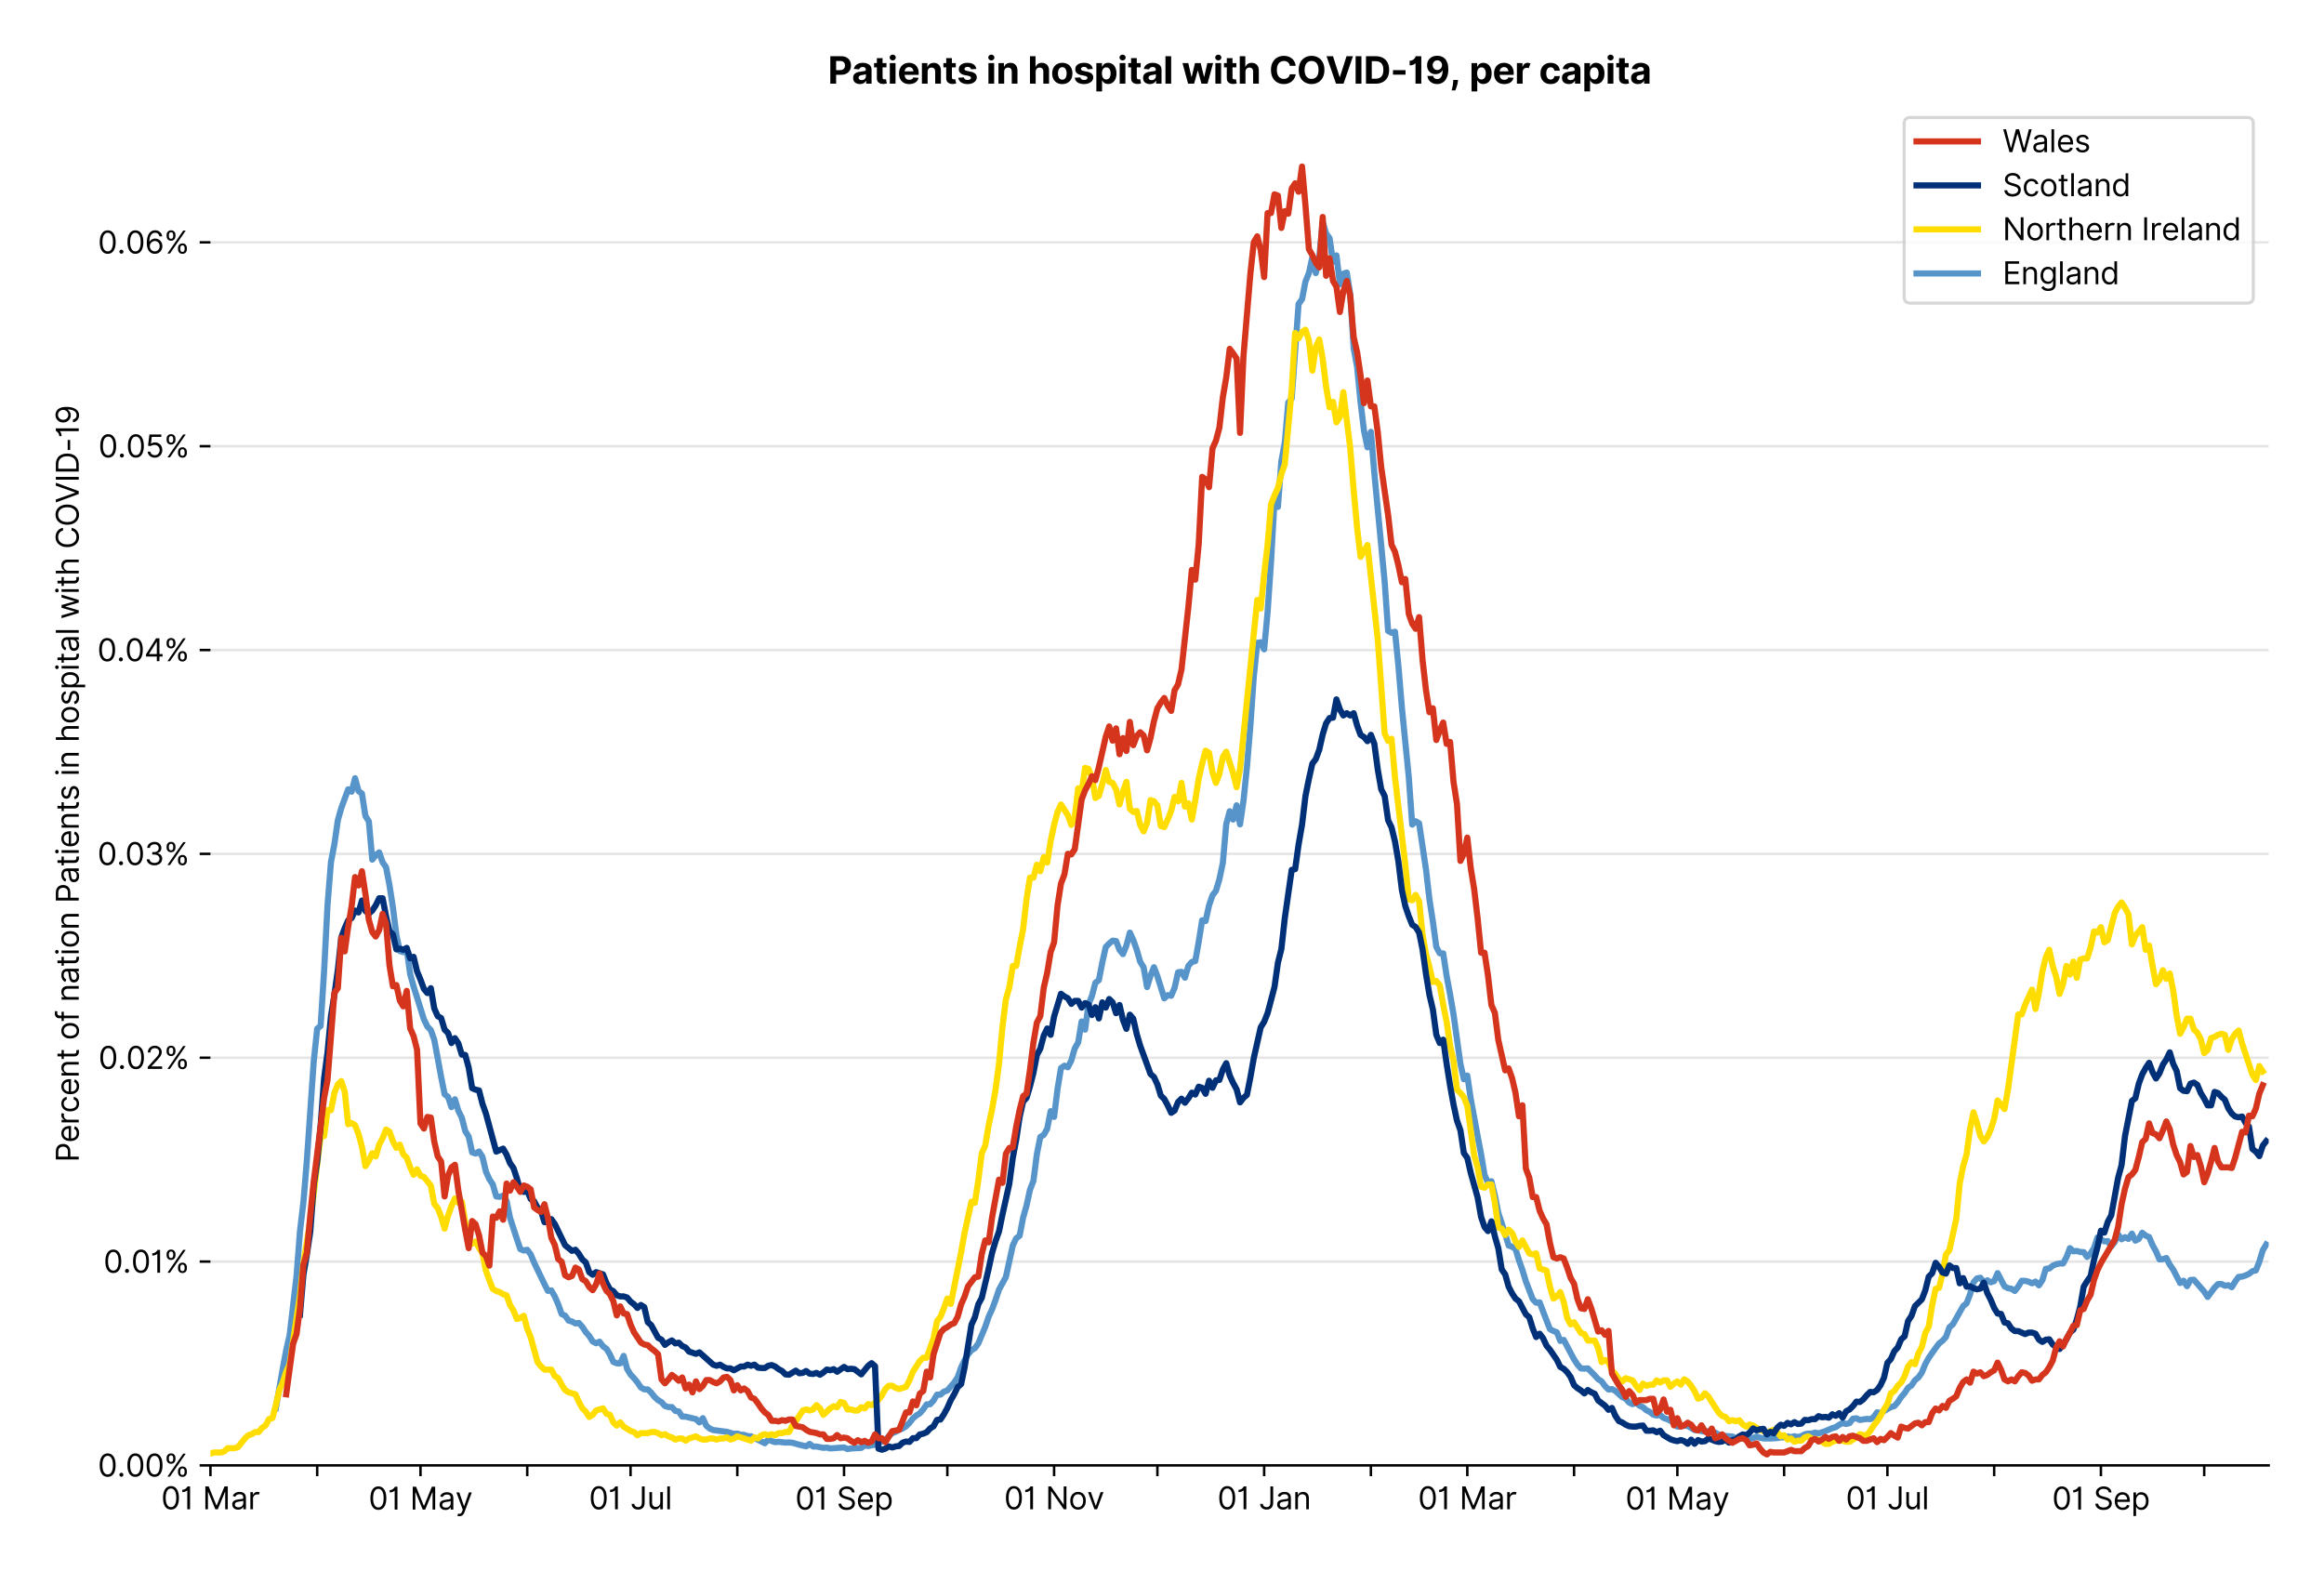 <?xml version="1.0" encoding="utf-8" standalone="no"?>
<!DOCTYPE svg PUBLIC "-//W3C//DTD SVG 1.1//EN"
  "http://www.w3.org/Graphics/SVG/1.1/DTD/svg11.dtd">
<svg version="1.1" viewBox="0 0 756.061 511.234" xmlns="http://www.w3.org/2000/svg" xmlns:xlink="http://www.w3.org/1999/xlink">
 <defs>
  <style type="text/css">*{stroke-linecap:butt;stroke-linejoin:round;}</style>
 </defs>
 <g id="figure_1">
  <g id="patch_1">
   <path d="M 0 511.234 
L 756.061 511.234 
L 756.061 0 
L 0 0 
z
" style="fill:#ffffff;"/>
  </g>
  <g id="axes_1">
   <g id="patch_2">
    <path d="M 68.461 476.745 
L 738.061 476.745 
L 738.061 33.225 
L 68.461 33.225 
z
" style="fill:#ffffff;"/>
   </g>
   <g id="matplotlib.axis_1">
    <g id="xtick_1">
     <g id="line2d_1">
      <defs>
       <path d="M 0 0 
L 0 3.5 
" id="m373d664dfe" style="stroke:#000000;stroke-width:0.8;"/>
      </defs>
      <g>
       <use style="stroke:#000000;stroke-width:0.8;" x="68.461" xlink:href="#m373d664dfe" y="476.745"/>
      </g>
     </g>
     <g id="text_1">
      <!-- 01 Mar -->
      <g transform="translate(52.424 491.018)scale(0.1 -0.1)">
       <defs>
        <path d="M 2000 -64 
Q 1230 -64 806 561 
Q 382 1186 382 2327 
Q 382 3459 809 4088 
Q 1236 4718 2000 4718 
Q 2764 4718 3191 4088 
Q 3618 3459 3618 2327 
Q 3618 1186 3194 561 
Q 2771 -64 2000 -64 
z
M 2000 436 
Q 2509 436 2791 927 
Q 3073 1418 3073 2327 
Q 3073 3234 2789 3730 
Q 2505 4227 2000 4227 
Q 1496 4227 1211 3730 
Q 927 3234 927 2327 
Q 927 1418 1210 927 
Q 1493 436 2000 436 
z
" id="Inter-Regular-30" transform="scale(0.016)"/>
        <path d="M 1973 4655 
L 1973 0 
L 1409 0 
L 1409 3836 
L 1373 3836 
Q 1341 3773 1209 3692 
Q 1077 3611 868 3551 
Q 659 3491 391 3491 
L 391 3964 
Q 661 3964 859 4061 
Q 1057 4159 1190 4291 
Q 1323 4423 1392 4529 
Q 1461 4636 1473 4655 
L 1973 4655 
z
" id="Inter-Regular-31" transform="scale(0.016)"/>
        <path id="Inter-Regular-20" transform="scale(0.016)"/>
        <path d="M 564 4655 
L 1236 4655 
L 2818 791 
L 2873 791 
L 4455 4655 
L 5127 4655 
L 5127 0 
L 4600 0 
L 4600 3536 
L 4555 3536 
L 3100 0 
L 2591 0 
L 1136 3536 
L 1091 3536 
L 1091 0 
L 564 0 
L 564 4655 
z
" id="Inter-Regular-4d" transform="scale(0.016)"/>
        <path d="M 1518 -82 
Q 1186 -82 916 44 
Q 646 170 486 410 
Q 327 650 327 991 
Q 327 1291 445 1478 
Q 564 1666 761 1773 
Q 959 1880 1199 1933 
Q 1439 1986 1682 2018 
Q 2000 2059 2199 2080 
Q 2398 2102 2490 2154 
Q 2582 2207 2582 2336 
L 2582 2355 
Q 2582 2691 2399 2877 
Q 2216 3064 1846 3064 
Q 1461 3064 1243 2895 
Q 1025 2727 936 2536 
L 427 2718 
Q 564 3036 792 3214 
Q 1021 3393 1292 3464 
Q 1564 3536 1827 3536 
Q 1996 3536 2215 3496 
Q 2434 3457 2640 3334 
Q 2846 3211 2982 2963 
Q 3118 2716 3118 2300 
L 3118 0 
L 2582 0 
L 2582 473 
L 2555 473 
Q 2500 359 2373 229 
Q 2246 100 2034 9 
Q 1823 -82 1518 -82 
z
M 1600 400 
Q 1918 400 2137 525 
Q 2357 650 2469 847 
Q 2582 1045 2582 1264 
L 2582 1755 
Q 2548 1714 2433 1681 
Q 2318 1648 2169 1624 
Q 2021 1600 1881 1583 
Q 1741 1566 1655 1555 
Q 1446 1527 1265 1467 
Q 1084 1407 974 1287 
Q 864 1168 864 964 
Q 864 684 1072 542 
Q 1280 400 1600 400 
z
" id="Inter-Regular-61" transform="scale(0.016)"/>
        <path d="M 491 0 
L 491 3491 
L 1009 3491 
L 1009 2964 
L 1046 2964 
Q 1139 3223 1389 3384 
Q 1639 3545 1955 3545 
Q 2100 3545 2209 3511 
Q 2318 3477 2400 3418 
L 2218 2964 
Q 2161 2993 2085 3010 
Q 2009 3027 1909 3027 
Q 1527 3027 1277 2794 
Q 1027 2561 1027 2209 
L 1027 0 
L 491 0 
z
" id="Inter-Regular-72" transform="scale(0.016)"/>
       </defs>
       <use xlink:href="#Inter-Regular-30"/>
       <use x="62.5" xlink:href="#Inter-Regular-31"/>
       <use x="106.676" xlink:href="#Inter-Regular-20"/>
       <use x="134.801" xlink:href="#Inter-Regular-4d"/>
       <use x="225.994" xlink:href="#Inter-Regular-61"/>
       <use x="282.386" xlink:href="#Inter-Regular-72"/>
      </g>
     </g>
    </g>
    <g id="xtick_2">
     <g id="line2d_2">
      <g>
       <use style="stroke:#000000;stroke-width:0.8;" x="103.189" xlink:href="#m373d664dfe" y="476.745"/>
      </g>
     </g>
    </g>
    <g id="xtick_3">
     <g id="line2d_3">
      <g>
       <use style="stroke:#000000;stroke-width:0.8;" x="136.797" xlink:href="#m373d664dfe" y="476.745"/>
      </g>
     </g>
     <g id="text_2">
      <!-- 01 May -->
      <g transform="translate(119.894 491.117)scale(0.1 -0.1)">
       <defs>
        <path d="M 818 -1355 
Q 682 -1355 575 -1333 
Q 468 -1311 427 -1291 
L 564 -818 
Q 857 -893 1053 -814 
Q 1250 -736 1391 -345 
L 1509 -18 
L 218 3491 
L 800 3491 
L 1764 709 
L 1800 709 
L 2764 3491 
L 3346 3491 
L 1846 -564 
Q 1550 -1355 818 -1355 
z
" id="Inter-Regular-79" transform="scale(0.016)"/>
       </defs>
       <use xlink:href="#Inter-Regular-30"/>
       <use x="62.5" xlink:href="#Inter-Regular-31"/>
       <use x="106.676" xlink:href="#Inter-Regular-20"/>
       <use x="134.801" xlink:href="#Inter-Regular-4d"/>
       <use x="225.994" xlink:href="#Inter-Regular-61"/>
       <use x="282.386" xlink:href="#Inter-Regular-79"/>
      </g>
     </g>
    </g>
    <g id="xtick_4">
     <g id="line2d_4">
      <g>
       <use style="stroke:#000000;stroke-width:0.8;" x="171.525" xlink:href="#m373d664dfe" y="476.745"/>
      </g>
     </g>
    </g>
    <g id="xtick_5">
     <g id="line2d_5">
      <g>
       <use style="stroke:#000000;stroke-width:0.8;" x="205.133" xlink:href="#m373d664dfe" y="476.745"/>
      </g>
     </g>
     <g id="text_3">
      <!-- 01 Jul -->
      <g transform="translate(191.589 491.018)scale(0.1 -0.1)">
       <defs>
        <path d="M 2346 4655 
L 2909 4655 
L 2909 1327 
Q 2909 657 2549 296 
Q 2189 -64 1582 -64 
Q 1200 -64 902 76 
Q 605 216 434 475 
Q 264 734 264 1091 
L 818 1091 
Q 818 795 1034 615 
Q 1250 436 1582 436 
Q 1948 436 2147 664 
Q 2346 893 2346 1327 
L 2346 4655 
z
" id="Inter-Regular-4a" transform="scale(0.016)"/>
        <path d="M 2691 1427 
L 2691 3491 
L 3227 3491 
L 3227 0 
L 2691 0 
L 2691 591 
L 2655 591 
Q 2532 325 2273 140 
Q 2014 -45 1618 -45 
Q 1127 -45 809 280 
Q 491 605 491 1273 
L 491 3491 
L 1027 3491 
L 1027 1309 
Q 1027 927 1242 700 
Q 1457 473 1791 473 
Q 1991 473 2199 575 
Q 2407 677 2549 888 
Q 2691 1100 2691 1427 
z
" id="Inter-Regular-75" transform="scale(0.016)"/>
        <path d="M 1027 4655 
L 1027 0 
L 491 0 
L 491 4655 
L 1027 4655 
z
" id="Inter-Regular-6c" transform="scale(0.016)"/>
       </defs>
       <use xlink:href="#Inter-Regular-30"/>
       <use x="62.5" xlink:href="#Inter-Regular-31"/>
       <use x="106.676" xlink:href="#Inter-Regular-20"/>
       <use x="134.801" xlink:href="#Inter-Regular-4a"/>
       <use x="189.063" xlink:href="#Inter-Regular-75"/>
       <use x="247.159" xlink:href="#Inter-Regular-6c"/>
      </g>
     </g>
    </g>
    <g id="xtick_6">
     <g id="line2d_6">
      <g>
       <use style="stroke:#000000;stroke-width:0.8;" x="239.861" xlink:href="#m373d664dfe" y="476.745"/>
      </g>
     </g>
    </g>
    <g id="xtick_7">
     <g id="line2d_7">
      <g>
       <use style="stroke:#000000;stroke-width:0.8;" x="274.589" xlink:href="#m373d664dfe" y="476.745"/>
      </g>
     </g>
     <g id="text_4">
      <!-- 01 Sep -->
      <g transform="translate(258.701 491.117)scale(0.1 -0.1)">
       <defs>
        <path d="M 3109 3491 
Q 3068 3836 2777 4027 
Q 2486 4218 2064 4218 
Q 1600 4218 1318 3999 
Q 1036 3780 1036 3445 
Q 1036 3195 1189 3042 
Q 1343 2889 1553 2803 
Q 1764 2718 1936 2673 
L 2409 2545 
Q 2591 2498 2815 2414 
Q 3039 2330 3244 2185 
Q 3450 2041 3584 1816 
Q 3718 1591 3718 1264 
Q 3718 886 3521 581 
Q 3325 277 2949 97 
Q 2573 -82 2036 -82 
Q 1286 -82 845 272 
Q 405 627 364 1200 
L 946 1200 
Q 968 936 1124 764 
Q 1280 593 1519 510 
Q 1759 427 2036 427 
Q 2359 427 2616 533 
Q 2873 639 3023 828 
Q 3173 1018 3173 1273 
Q 3173 1505 3043 1650 
Q 2914 1795 2702 1886 
Q 2491 1977 2246 2045 
L 1673 2209 
Q 1127 2366 809 2657 
Q 491 2948 491 3418 
Q 491 3809 703 4101 
Q 916 4393 1276 4555 
Q 1636 4718 2082 4718 
Q 2532 4718 2882 4558 
Q 3232 4398 3437 4120 
Q 3643 3843 3655 3491 
L 3109 3491 
z
" id="Inter-Regular-53" transform="scale(0.016)"/>
        <path d="M 1955 -73 
Q 1450 -73 1085 151 
Q 721 375 524 778 
Q 327 1182 327 1718 
Q 327 2255 524 2665 
Q 721 3075 1074 3305 
Q 1427 3536 1900 3536 
Q 2173 3536 2439 3445 
Q 2705 3355 2923 3151 
Q 3141 2948 3270 2614 
Q 3400 2280 3400 1791 
L 3400 1564 
L 866 1564 
Q 884 1005 1183 707 
Q 1482 409 1955 409 
Q 2271 409 2498 545 
Q 2725 682 2827 955 
L 3346 809 
Q 3223 414 2854 170 
Q 2486 -73 1955 -73 
z
M 866 2027 
L 2855 2027 
Q 2855 2470 2595 2762 
Q 2336 3055 1900 3055 
Q 1593 3055 1368 2911 
Q 1143 2768 1013 2533 
Q 884 2298 866 2027 
z
" id="Inter-Regular-65" transform="scale(0.016)"/>
        <path d="M 491 -1309 
L 491 3491 
L 1009 3491 
L 1009 2936 
L 1073 2936 
Q 1132 3027 1237 3169 
Q 1343 3311 1542 3423 
Q 1741 3536 2082 3536 
Q 2523 3536 2859 3315 
Q 3196 3095 3384 2690 
Q 3573 2286 3573 1736 
Q 3573 1182 3384 776 
Q 3196 370 2861 148 
Q 2527 -73 2091 -73 
Q 1755 -73 1552 39 
Q 1350 152 1241 296 
Q 1132 441 1073 536 
L 1027 536 
L 1027 -1309 
L 491 -1309 
z
M 1018 1745 
Q 1018 1152 1276 780 
Q 1534 409 2018 409 
Q 2355 409 2581 587 
Q 2807 766 2921 1069 
Q 3036 1373 3036 1745 
Q 3036 2114 2923 2410 
Q 2811 2707 2585 2881 
Q 2359 3055 2018 3055 
Q 1527 3055 1272 2693 
Q 1018 2332 1018 1745 
z
" id="Inter-Regular-70" transform="scale(0.016)"/>
       </defs>
       <use xlink:href="#Inter-Regular-30"/>
       <use x="62.5" xlink:href="#Inter-Regular-31"/>
       <use x="106.676" xlink:href="#Inter-Regular-20"/>
       <use x="134.801" xlink:href="#Inter-Regular-53"/>
       <use x="198.58" xlink:href="#Inter-Regular-65"/>
       <use x="256.818" xlink:href="#Inter-Regular-70"/>
      </g>
     </g>
    </g>
    <g id="xtick_8">
     <g id="line2d_8">
      <g>
       <use style="stroke:#000000;stroke-width:0.8;" x="308.197" xlink:href="#m373d664dfe" y="476.745"/>
      </g>
     </g>
    </g>
    <g id="xtick_9">
     <g id="line2d_9">
      <g>
       <use style="stroke:#000000;stroke-width:0.8;" x="342.925" xlink:href="#m373d664dfe" y="476.745"/>
      </g>
     </g>
     <g id="text_5">
      <!-- 01 Nov -->
      <g transform="translate(326.654 491.018)scale(0.1 -0.1)">
       <defs>
        <path d="M 4255 4655 
L 4255 0 
L 3709 0 
L 1173 3655 
L 1127 3655 
L 1127 0 
L 564 0 
L 564 4655 
L 1109 4655 
L 3655 991 
L 3700 991 
L 3700 4655 
L 4255 4655 
z
" id="Inter-Regular-4e" transform="scale(0.016)"/>
        <path d="M 1909 -73 
Q 1436 -73 1080 152 
Q 725 377 526 781 
Q 327 1186 327 1727 
Q 327 2273 526 2679 
Q 725 3086 1080 3311 
Q 1436 3536 1909 3536 
Q 2382 3536 2737 3311 
Q 3093 3086 3292 2679 
Q 3491 2273 3491 1727 
Q 3491 1186 3292 781 
Q 3093 377 2737 152 
Q 2382 -73 1909 -73 
z
M 1909 409 
Q 2268 409 2500 593 
Q 2732 777 2843 1077 
Q 2955 1377 2955 1727 
Q 2955 2077 2843 2379 
Q 2732 2682 2500 2868 
Q 2268 3055 1909 3055 
Q 1550 3055 1318 2868 
Q 1086 2682 975 2379 
Q 864 2077 864 1727 
Q 864 1377 975 1077 
Q 1086 777 1318 593 
Q 1550 409 1909 409 
z
" id="Inter-Regular-6f" transform="scale(0.016)"/>
        <path d="M 3346 3491 
L 2055 0 
L 1509 0 
L 218 3491 
L 800 3491 
L 1764 709 
L 1800 709 
L 2764 3491 
L 3346 3491 
z
" id="Inter-Regular-76" transform="scale(0.016)"/>
       </defs>
       <use xlink:href="#Inter-Regular-30"/>
       <use x="62.5" xlink:href="#Inter-Regular-31"/>
       <use x="106.676" xlink:href="#Inter-Regular-20"/>
       <use x="134.801" xlink:href="#Inter-Regular-4e"/>
       <use x="210.085" xlink:href="#Inter-Regular-6f"/>
       <use x="269.744" xlink:href="#Inter-Regular-76"/>
      </g>
     </g>
    </g>
    <g id="xtick_10">
     <g id="line2d_10">
      <g>
       <use style="stroke:#000000;stroke-width:0.8;" x="376.533" xlink:href="#m373d664dfe" y="476.745"/>
      </g>
     </g>
    </g>
    <g id="xtick_11">
     <g id="line2d_11">
      <g>
       <use style="stroke:#000000;stroke-width:0.8;" x="411.261" xlink:href="#m373d664dfe" y="476.745"/>
      </g>
     </g>
     <g id="text_6">
      <!-- 01 Jan -->
      <g transform="translate(396.061 491.018)scale(0.1 -0.1)">
       <defs>
        <path d="M 1027 2100 
L 1027 0 
L 491 0 
L 491 3491 
L 1009 3491 
L 1009 2945 
L 1055 2945 
Q 1177 3211 1427 3373 
Q 1677 3536 2073 3536 
Q 2602 3536 2928 3211 
Q 3255 2886 3255 2218 
L 3255 0 
L 2718 0 
L 2718 2182 
Q 2718 2593 2504 2824 
Q 2291 3055 1918 3055 
Q 1534 3055 1280 2806 
Q 1027 2557 1027 2100 
z
" id="Inter-Regular-6e" transform="scale(0.016)"/>
       </defs>
       <use xlink:href="#Inter-Regular-30"/>
       <use x="62.5" xlink:href="#Inter-Regular-31"/>
       <use x="106.676" xlink:href="#Inter-Regular-20"/>
       <use x="134.801" xlink:href="#Inter-Regular-4a"/>
       <use x="189.063" xlink:href="#Inter-Regular-61"/>
       <use x="245.455" xlink:href="#Inter-Regular-6e"/>
      </g>
     </g>
    </g>
    <g id="xtick_12">
     <g id="line2d_12">
      <g>
       <use style="stroke:#000000;stroke-width:0.8;" x="445.989" xlink:href="#m373d664dfe" y="476.745"/>
      </g>
     </g>
    </g>
    <g id="xtick_13">
     <g id="line2d_13">
      <g>
       <use style="stroke:#000000;stroke-width:0.8;" x="477.356" xlink:href="#m373d664dfe" y="476.745"/>
      </g>
     </g>
     <g id="text_7">
      <!-- 01 Mar -->
      <g transform="translate(461.319 491.018)scale(0.1 -0.1)">
       <use xlink:href="#Inter-Regular-30"/>
       <use x="62.5" xlink:href="#Inter-Regular-31"/>
       <use x="106.676" xlink:href="#Inter-Regular-20"/>
       <use x="134.801" xlink:href="#Inter-Regular-4d"/>
       <use x="225.994" xlink:href="#Inter-Regular-61"/>
       <use x="282.386" xlink:href="#Inter-Regular-72"/>
      </g>
     </g>
    </g>
    <g id="xtick_14">
     <g id="line2d_14">
      <g>
       <use style="stroke:#000000;stroke-width:0.8;" x="512.084" xlink:href="#m373d664dfe" y="476.745"/>
      </g>
     </g>
    </g>
    <g id="xtick_15">
     <g id="line2d_15">
      <g>
       <use style="stroke:#000000;stroke-width:0.8;" x="545.692" xlink:href="#m373d664dfe" y="476.745"/>
      </g>
     </g>
     <g id="text_8">
      <!-- 01 May -->
      <g transform="translate(528.789 491.117)scale(0.1 -0.1)">
       <use xlink:href="#Inter-Regular-30"/>
       <use x="62.5" xlink:href="#Inter-Regular-31"/>
       <use x="106.676" xlink:href="#Inter-Regular-20"/>
       <use x="134.801" xlink:href="#Inter-Regular-4d"/>
       <use x="225.994" xlink:href="#Inter-Regular-61"/>
       <use x="282.386" xlink:href="#Inter-Regular-79"/>
      </g>
     </g>
    </g>
    <g id="xtick_16">
     <g id="line2d_16">
      <g>
       <use style="stroke:#000000;stroke-width:0.8;" x="580.42" xlink:href="#m373d664dfe" y="476.745"/>
      </g>
     </g>
    </g>
    <g id="xtick_17">
     <g id="line2d_17">
      <g>
       <use style="stroke:#000000;stroke-width:0.8;" x="614.028" xlink:href="#m373d664dfe" y="476.745"/>
      </g>
     </g>
     <g id="text_9">
      <!-- 01 Jul -->
      <g transform="translate(600.484 491.018)scale(0.1 -0.1)">
       <use xlink:href="#Inter-Regular-30"/>
       <use x="62.5" xlink:href="#Inter-Regular-31"/>
       <use x="106.676" xlink:href="#Inter-Regular-20"/>
       <use x="134.801" xlink:href="#Inter-Regular-4a"/>
       <use x="189.063" xlink:href="#Inter-Regular-75"/>
       <use x="247.159" xlink:href="#Inter-Regular-6c"/>
      </g>
     </g>
    </g>
    <g id="xtick_18">
     <g id="line2d_18">
      <g>
       <use style="stroke:#000000;stroke-width:0.8;" x="648.756" xlink:href="#m373d664dfe" y="476.745"/>
      </g>
     </g>
    </g>
    <g id="xtick_19">
     <g id="line2d_19">
      <g>
       <use style="stroke:#000000;stroke-width:0.8;" x="683.484" xlink:href="#m373d664dfe" y="476.745"/>
      </g>
     </g>
     <g id="text_10">
      <!-- 01 Sep -->
      <g transform="translate(667.597 491.117)scale(0.1 -0.1)">
       <use xlink:href="#Inter-Regular-30"/>
       <use x="62.5" xlink:href="#Inter-Regular-31"/>
       <use x="106.676" xlink:href="#Inter-Regular-20"/>
       <use x="134.801" xlink:href="#Inter-Regular-53"/>
       <use x="198.58" xlink:href="#Inter-Regular-65"/>
       <use x="256.818" xlink:href="#Inter-Regular-70"/>
      </g>
     </g>
    </g>
    <g id="xtick_20">
     <g id="line2d_20">
      <g>
       <use style="stroke:#000000;stroke-width:0.8;" x="717.092" xlink:href="#m373d664dfe" y="476.745"/>
      </g>
     </g>
    </g>
   </g>
   <g id="matplotlib.axis_2">
    <g id="ytick_1">
     <g id="line2d_21">
      <path clip-path="url(#p27275b1ab4)" d="M 68.461 476.745 
L 738.061 476.745 
" style="fill:none;stroke:#e5e5e5;stroke-linecap:square;stroke-width:0.8;"/>
     </g>
     <g id="line2d_22">
      <defs>
       <path d="M 0 0 
L -3.5 0 
" id="m48b2865420" style="stroke:#000000;stroke-width:0.8;"/>
      </defs>
      <g>
       <use style="stroke:#000000;stroke-width:0.8;" x="68.461" xlink:href="#m48b2865420" y="476.745"/>
      </g>
     </g>
     <g id="text_11">
      <!-- 0.00% -->
      <g transform="translate(31.83 480.382)scale(0.1 -0.1)">
       <defs>
        <path d="M 882 -36 
Q 714 -36 593 84 
Q 473 205 473 373 
Q 473 541 593 661 
Q 714 782 882 782 
Q 1050 782 1170 661 
Q 1291 541 1291 373 
Q 1291 205 1170 84 
Q 1050 -36 882 -36 
z
" id="Inter-Regular-2e" transform="scale(0.016)"/>
        <path d="M 2855 873 
L 2855 1118 
Q 2855 1373 2960 1585 
Q 3066 1798 3269 1926 
Q 3473 2055 3764 2055 
Q 4059 2055 4259 1926 
Q 4459 1798 4561 1585 
Q 4664 1373 4664 1118 
L 4664 873 
Q 4664 618 4560 405 
Q 4457 193 4256 64 
Q 4055 -64 3764 -64 
Q 3468 -64 3266 64 
Q 3064 193 2959 405 
Q 2855 618 2855 873 
z
M 536 3536 
L 536 3782 
Q 536 4036 642 4248 
Q 748 4461 951 4589 
Q 1155 4718 1446 4718 
Q 1741 4718 1941 4589 
Q 2141 4461 2243 4248 
Q 2346 4036 2346 3782 
L 2346 3536 
Q 2346 3282 2242 3069 
Q 2139 2857 1937 2728 
Q 1736 2600 1446 2600 
Q 1150 2600 948 2728 
Q 746 2857 641 3069 
Q 536 3282 536 3536 
z
M 709 0 
L 3909 4655 
L 4427 4655 
L 1227 0 
L 709 0 
z
M 3318 1118 
L 3318 873 
Q 3318 661 3418 494 
Q 3518 327 3764 327 
Q 4002 327 4101 494 
Q 4200 661 4200 873 
L 4200 1118 
Q 4200 1330 4104 1497 
Q 4009 1664 3764 1664 
Q 3525 1664 3421 1497 
Q 3318 1330 3318 1118 
z
M 1000 3782 
L 1000 3536 
Q 1000 3325 1100 3158 
Q 1200 2991 1446 2991 
Q 1684 2991 1783 3158 
Q 1882 3325 1882 3536 
L 1882 3782 
Q 1882 3993 1786 4160 
Q 1691 4327 1446 4327 
Q 1207 4327 1103 4160 
Q 1000 3993 1000 3782 
z
" id="Inter-Regular-25" transform="scale(0.016)"/>
       </defs>
       <use xlink:href="#Inter-Regular-30"/>
       <use x="62.5" xlink:href="#Inter-Regular-2e"/>
       <use x="90.057" xlink:href="#Inter-Regular-30"/>
       <use x="152.557" xlink:href="#Inter-Regular-30"/>
       <use x="215.057" xlink:href="#Inter-Regular-25"/>
      </g>
     </g>
    </g>
    <g id="ytick_2">
     <g id="line2d_23">
      <path clip-path="url(#p27275b1ab4)" d="M 68.461 410.428 
L 738.061 410.428 
" style="fill:none;stroke:#e5e5e5;stroke-linecap:square;stroke-width:0.8;"/>
     </g>
     <g id="line2d_24">
      <g>
       <use style="stroke:#000000;stroke-width:0.8;" x="68.461" xlink:href="#m48b2865420" y="410.428"/>
      </g>
     </g>
     <g id="text_12">
      <!-- 0.01% -->
      <g transform="translate(33.663 414.064)scale(0.1 -0.1)">
       <use xlink:href="#Inter-Regular-30"/>
       <use x="62.5" xlink:href="#Inter-Regular-2e"/>
       <use x="90.057" xlink:href="#Inter-Regular-30"/>
       <use x="152.557" xlink:href="#Inter-Regular-31"/>
       <use x="196.733" xlink:href="#Inter-Regular-25"/>
      </g>
     </g>
    </g>
    <g id="ytick_3">
     <g id="line2d_25">
      <path clip-path="url(#p27275b1ab4)" d="M 68.461 344.111 
L 738.061 344.111 
" style="fill:none;stroke:#e5e5e5;stroke-linecap:square;stroke-width:0.8;"/>
     </g>
     <g id="line2d_26">
      <g>
       <use style="stroke:#000000;stroke-width:0.8;" x="68.461" xlink:href="#m48b2865420" y="344.111"/>
      </g>
     </g>
     <g id="text_13">
      <!-- 0.02% -->
      <g transform="translate(32.028 347.747)scale(0.1 -0.1)">
       <defs>
        <path d="M 482 0 
L 482 409 
L 2018 2091 
Q 2289 2386 2464 2605 
Q 2639 2825 2724 3019 
Q 2809 3214 2809 3427 
Q 2809 3795 2553 4011 
Q 2298 4227 1918 4227 
Q 1514 4227 1275 3985 
Q 1036 3743 1036 3345 
L 500 3345 
Q 500 3755 688 4064 
Q 877 4373 1203 4545 
Q 1530 4718 1936 4718 
Q 2346 4718 2661 4545 
Q 2977 4373 3156 4079 
Q 3336 3786 3336 3427 
Q 3336 3170 3244 2926 
Q 3152 2682 2926 2383 
Q 2700 2084 2300 1655 
L 1255 536 
L 1255 500 
L 3418 500 
L 3418 0 
L 482 0 
z
" id="Inter-Regular-32" transform="scale(0.016)"/>
       </defs>
       <use xlink:href="#Inter-Regular-30"/>
       <use x="62.5" xlink:href="#Inter-Regular-2e"/>
       <use x="90.057" xlink:href="#Inter-Regular-30"/>
       <use x="152.557" xlink:href="#Inter-Regular-32"/>
       <use x="213.068" xlink:href="#Inter-Regular-25"/>
      </g>
     </g>
    </g>
    <g id="ytick_4">
     <g id="line2d_27">
      <path clip-path="url(#p27275b1ab4)" d="M 68.461 277.793 
L 738.061 277.793 
" style="fill:none;stroke:#e5e5e5;stroke-linecap:square;stroke-width:0.8;"/>
     </g>
     <g id="line2d_28">
      <g>
       <use style="stroke:#000000;stroke-width:0.8;" x="68.461" xlink:href="#m48b2865420" y="277.793"/>
      </g>
     </g>
     <g id="text_14">
      <!-- 0.03% -->
      <g transform="translate(31.716 281.43)scale(0.1 -0.1)">
       <defs>
        <path d="M 2055 -64 
Q 1605 -64 1253 90 
Q 902 245 696 521 
Q 491 798 473 1164 
L 1046 1164 
Q 1071 827 1356 631 
Q 1641 436 2046 436 
Q 2493 436 2783 664 
Q 3073 893 3073 1264 
Q 3073 1650 2787 1893 
Q 2502 2136 1973 2136 
L 1600 2136 
L 1600 2636 
L 1973 2636 
Q 2386 2636 2647 2856 
Q 2909 3077 2909 3445 
Q 2909 3798 2679 4012 
Q 2450 4227 2064 4227 
Q 1823 4227 1610 4139 
Q 1398 4052 1264 3887 
Q 1130 3723 1118 3491 
L 573 3491 
Q 586 3857 793 4133 
Q 1000 4409 1335 4563 
Q 1671 4718 2073 4718 
Q 2505 4718 2814 4544 
Q 3123 4370 3289 4086 
Q 3455 3802 3455 3473 
Q 3455 3080 3249 2802 
Q 3043 2525 2691 2418 
L 2691 2382 
Q 3132 2309 3379 2008 
Q 3627 1707 3627 1264 
Q 3627 884 3421 583 
Q 3216 282 2861 109 
Q 2507 -64 2055 -64 
z
" id="Inter-Regular-33" transform="scale(0.016)"/>
       </defs>
       <use xlink:href="#Inter-Regular-30"/>
       <use x="62.5" xlink:href="#Inter-Regular-2e"/>
       <use x="90.057" xlink:href="#Inter-Regular-30"/>
       <use x="152.557" xlink:href="#Inter-Regular-33"/>
       <use x="216.193" xlink:href="#Inter-Regular-25"/>
      </g>
     </g>
    </g>
    <g id="ytick_5">
     <g id="line2d_29">
      <path clip-path="url(#p27275b1ab4)" d="M 68.461 211.476 
L 738.061 211.476 
" style="fill:none;stroke:#e5e5e5;stroke-linecap:square;stroke-width:0.8;"/>
     </g>
     <g id="line2d_30">
      <g>
       <use style="stroke:#000000;stroke-width:0.8;" x="68.461" xlink:href="#m48b2865420" y="211.476"/>
      </g>
     </g>
     <g id="text_15">
      <!-- 0.04% -->
      <g transform="translate(31.659 215.113)scale(0.1 -0.1)">
       <defs>
        <path d="M 373 955 
L 373 1418 
L 2418 4655 
L 3100 4655 
L 3100 1455 
L 3736 1455 
L 3736 955 
L 3100 955 
L 3100 0 
L 2564 0 
L 2564 955 
L 373 955 
z
M 2564 1455 
L 2564 3936 
L 2527 3936 
L 982 1491 
L 982 1455 
L 2564 1455 
z
" id="Inter-Regular-34" transform="scale(0.016)"/>
       </defs>
       <use xlink:href="#Inter-Regular-30"/>
       <use x="62.5" xlink:href="#Inter-Regular-2e"/>
       <use x="90.057" xlink:href="#Inter-Regular-30"/>
       <use x="152.557" xlink:href="#Inter-Regular-34"/>
       <use x="216.761" xlink:href="#Inter-Regular-25"/>
      </g>
     </g>
    </g>
    <g id="ytick_6">
     <g id="line2d_31">
      <path clip-path="url(#p27275b1ab4)" d="M 68.461 145.159 
L 738.061 145.159 
" style="fill:none;stroke:#e5e5e5;stroke-linecap:square;stroke-width:0.8;"/>
     </g>
     <g id="line2d_32">
      <g>
       <use style="stroke:#000000;stroke-width:0.8;" x="68.461" xlink:href="#m48b2865420" y="145.159"/>
      </g>
     </g>
     <g id="text_16">
      <!-- 0.05% -->
      <g transform="translate(32 148.796)scale(0.1 -0.1)">
       <defs>
        <path d="M 1936 -64 
Q 1536 -64 1216 95 
Q 896 255 702 532 
Q 509 809 491 1164 
L 1036 1164 
Q 1068 848 1324 642 
Q 1580 436 1936 436 
Q 2223 436 2447 570 
Q 2671 705 2799 940 
Q 2927 1175 2927 1473 
Q 2927 1777 2794 2017 
Q 2661 2257 2429 2395 
Q 2198 2534 1900 2536 
Q 1686 2539 1461 2472 
Q 1236 2405 1091 2300 
L 564 2364 
L 846 4655 
L 3264 4655 
L 3264 4155 
L 1318 4155 
L 1155 2782 
L 1182 2782 
Q 1325 2895 1541 2970 
Q 1757 3045 1991 3045 
Q 2418 3045 2753 2842 
Q 3089 2639 3281 2286 
Q 3473 1934 3473 1482 
Q 3473 1036 3274 687 
Q 3075 339 2727 137 
Q 2380 -64 1936 -64 
z
" id="Inter-Regular-35" transform="scale(0.016)"/>
       </defs>
       <use xlink:href="#Inter-Regular-30"/>
       <use x="62.5" xlink:href="#Inter-Regular-2e"/>
       <use x="90.057" xlink:href="#Inter-Regular-30"/>
       <use x="152.557" xlink:href="#Inter-Regular-35"/>
       <use x="213.352" xlink:href="#Inter-Regular-25"/>
      </g>
     </g>
    </g>
    <g id="ytick_7">
     <g id="line2d_33">
      <path clip-path="url(#p27275b1ab4)" d="M 68.461 78.842 
L 738.061 78.842 
" style="fill:none;stroke:#e5e5e5;stroke-linecap:square;stroke-width:0.8;"/>
     </g>
     <g id="line2d_34">
      <g>
       <use style="stroke:#000000;stroke-width:0.8;" x="68.461" xlink:href="#m48b2865420" y="78.842"/>
      </g>
     </g>
     <g id="text_17">
      <!-- 0.06% -->
      <g transform="translate(31.844 82.478)scale(0.1 -0.1)">
       <defs>
        <path d="M 2027 -64 
Q 1741 -59 1454 45 
Q 1168 150 932 399 
Q 696 648 552 1074 
Q 409 1500 409 2145 
Q 409 3386 861 4056 
Q 1314 4727 2100 4727 
Q 2686 4727 3073 4384 
Q 3461 4041 3546 3491 
L 2991 3491 
Q 2914 3811 2691 4019 
Q 2468 4227 2100 4227 
Q 1559 4227 1249 3755 
Q 939 3284 936 2427 
L 973 2427 
Q 1164 2716 1461 2880 
Q 1759 3045 2118 3045 
Q 2518 3045 2850 2846 
Q 3182 2648 3382 2299 
Q 3582 1950 3582 1500 
Q 3582 1068 3389 710 
Q 3196 352 2847 142 
Q 2498 -68 2027 -64 
z
M 2027 436 
Q 2314 436 2542 579 
Q 2771 723 2903 964 
Q 3036 1205 3036 1500 
Q 3036 1789 2908 2026 
Q 2780 2264 2556 2404 
Q 2332 2545 2046 2545 
Q 1757 2545 1525 2397 
Q 1293 2250 1157 2010 
Q 1021 1770 1018 1491 
Q 1018 1214 1149 973 
Q 1280 732 1508 584 
Q 1736 436 2027 436 
z
" id="Inter-Regular-36" transform="scale(0.016)"/>
       </defs>
       <use xlink:href="#Inter-Regular-30"/>
       <use x="62.5" xlink:href="#Inter-Regular-2e"/>
       <use x="90.057" xlink:href="#Inter-Regular-30"/>
       <use x="152.557" xlink:href="#Inter-Regular-36"/>
       <use x="214.915" xlink:href="#Inter-Regular-25"/>
      </g>
     </g>
    </g>
    <g id="text_18">
     <!-- Percent of nation Patients in hospital with COVID-19 -->
     <g transform="translate(25.614 378.105)rotate(-90)scale(0.1 -0.1)">
      <defs>
       <path d="M 564 0 
L 564 4655 
L 2136 4655 
Q 2684 4655 3033 4458 
Q 3382 4261 3550 3927 
Q 3718 3593 3718 3182 
Q 3718 2770 3551 2434 
Q 3384 2098 3036 1899 
Q 2689 1700 2146 1700 
L 1127 1700 
L 1127 0 
L 564 0 
z
M 1127 2200 
L 2127 2200 
Q 2689 2200 2926 2482 
Q 3164 2764 3164 3182 
Q 3164 3602 2925 3878 
Q 2686 4155 2118 4155 
L 1127 4155 
L 1127 2200 
z
" id="Inter-Regular-50" transform="scale(0.016)"/>
       <path d="M 1909 -73 
Q 1418 -73 1063 159 
Q 709 391 518 798 
Q 327 1205 327 1727 
Q 327 2259 524 2667 
Q 721 3075 1074 3305 
Q 1427 3536 1900 3536 
Q 2268 3536 2563 3400 
Q 2859 3264 3047 3018 
Q 3236 2773 3282 2445 
L 2746 2445 
Q 2684 2684 2474 2869 
Q 2264 3055 1909 3055 
Q 1439 3055 1151 2697 
Q 864 2339 864 1745 
Q 864 1139 1148 774 
Q 1432 409 1909 409 
Q 2223 409 2447 570 
Q 2671 732 2746 1018 
L 3282 1018 
Q 3236 709 3058 462 
Q 2880 216 2588 71 
Q 2296 -73 1909 -73 
z
" id="Inter-Regular-63" transform="scale(0.016)"/>
       <path d="M 2009 3491 
L 2009 3036 
L 1264 3036 
L 1264 1000 
Q 1264 773 1331 660 
Q 1398 548 1503 510 
Q 1609 473 1727 473 
Q 1816 473 1873 483 
Q 1930 493 1964 500 
L 2073 18 
Q 2018 -2 1920 -23 
Q 1823 -45 1673 -45 
Q 1446 -45 1228 52 
Q 1011 150 869 350 
Q 727 550 727 855 
L 727 3036 
L 200 3036 
L 200 3491 
L 727 3491 
L 727 4327 
L 1264 4327 
L 1264 3491 
L 2009 3491 
z
" id="Inter-Regular-74" transform="scale(0.016)"/>
       <path d="M 2046 3491 
L 2046 3036 
L 1264 3036 
L 1264 0 
L 727 0 
L 727 3036 
L 164 3036 
L 164 3491 
L 727 3491 
L 727 3973 
Q 727 4273 868 4473 
Q 1009 4673 1234 4773 
Q 1459 4873 1709 4873 
Q 1907 4873 2032 4841 
Q 2157 4809 2218 4782 
L 2064 4318 
Q 2023 4332 1951 4352 
Q 1880 4373 1764 4373 
Q 1498 4373 1381 4239 
Q 1264 4105 1264 3845 
L 1264 3491 
L 2046 3491 
z
" id="Inter-Regular-66" transform="scale(0.016)"/>
       <path d="M 491 0 
L 491 3491 
L 1027 3491 
L 1027 0 
L 491 0 
z
M 764 4073 
Q 607 4073 494 4179 
Q 382 4286 382 4436 
Q 382 4586 494 4693 
Q 607 4800 764 4800 
Q 921 4800 1033 4693 
Q 1146 4586 1146 4436 
Q 1146 4286 1033 4179 
Q 921 4073 764 4073 
z
" id="Inter-Regular-69" transform="scale(0.016)"/>
       <path d="M 2964 2709 
L 2482 2573 
Q 2411 2755 2245 2914 
Q 2080 3073 1727 3073 
Q 1407 3073 1194 2926 
Q 982 2780 982 2555 
Q 982 2355 1127 2239 
Q 1273 2123 1582 2045 
L 2100 1918 
Q 3027 1691 3027 973 
Q 3027 673 2855 436 
Q 2684 200 2377 63 
Q 2071 -73 1664 -73 
Q 1130 -73 780 159 
Q 430 391 336 836 
L 846 964 
Q 989 400 1655 400 
Q 2030 400 2251 560 
Q 2473 720 2473 945 
Q 2473 1316 1955 1436 
L 1373 1573 
Q 893 1686 669 1926 
Q 446 2166 446 2527 
Q 446 2823 613 3050 
Q 780 3277 1069 3406 
Q 1359 3536 1727 3536 
Q 2246 3536 2542 3309 
Q 2839 3082 2964 2709 
z
" id="Inter-Regular-73" transform="scale(0.016)"/>
       <path d="M 1027 2100 
L 1027 0 
L 491 0 
L 491 4655 
L 1027 4655 
L 1027 2945 
L 1073 2945 
Q 1196 3216 1442 3376 
Q 1689 3536 2100 3536 
Q 2636 3536 2963 3213 
Q 3291 2891 3291 2218 
L 3291 0 
L 2755 0 
L 2755 2182 
Q 2755 2598 2540 2826 
Q 2325 3055 1946 3055 
Q 1548 3055 1287 2806 
Q 1027 2557 1027 2100 
z
" id="Inter-Regular-68" transform="scale(0.016)"/>
       <path d="M 1282 0 
L 218 3491 
L 782 3491 
L 1536 818 
L 1573 818 
L 2318 3491 
L 2891 3491 
L 3627 827 
L 3664 827 
L 4418 3491 
L 4982 3491 
L 3918 0 
L 3391 0 
L 2627 2682 
L 2573 2682 
L 1809 0 
L 1282 0 
z
" id="Inter-Regular-77" transform="scale(0.016)"/>
       <path d="M 4309 3200 
L 3746 3200 
Q 3677 3523 3484 3743 
Q 3291 3964 3018 4077 
Q 2746 4191 2436 4191 
Q 2014 4191 1672 3977 
Q 1330 3764 1128 3348 
Q 927 2932 927 2327 
Q 927 1723 1128 1307 
Q 1330 891 1672 677 
Q 2014 464 2436 464 
Q 2746 464 3018 577 
Q 3291 691 3484 911 
Q 3677 1132 3746 1455 
L 4309 1455 
Q 4223 977 3957 637 
Q 3691 298 3298 117 
Q 2905 -64 2436 -64 
Q 1841 -64 1377 227 
Q 914 518 648 1054 
Q 382 1591 382 2327 
Q 382 3064 648 3600 
Q 914 4136 1377 4427 
Q 1841 4718 2436 4718 
Q 2905 4718 3298 4537 
Q 3691 4357 3957 4017 
Q 4223 3677 4309 3200 
z
" id="Inter-Regular-43" transform="scale(0.016)"/>
       <path d="M 4491 2327 
Q 4491 1591 4225 1054 
Q 3959 518 3495 227 
Q 3032 -64 2436 -64 
Q 1841 -64 1377 227 
Q 914 518 648 1054 
Q 382 1591 382 2327 
Q 382 3064 648 3600 
Q 914 4136 1377 4427 
Q 1841 4718 2436 4718 
Q 3032 4718 3495 4427 
Q 3959 4136 4225 3600 
Q 4491 3064 4491 2327 
z
M 3946 2327 
Q 3946 2932 3744 3348 
Q 3543 3764 3201 3977 
Q 2859 4191 2436 4191 
Q 2014 4191 1672 3977 
Q 1330 3764 1128 3348 
Q 927 2932 927 2327 
Q 927 1723 1128 1307 
Q 1330 891 1672 677 
Q 2014 464 2436 464 
Q 2859 464 3201 677 
Q 3543 891 3744 1307 
Q 3946 1723 3946 2327 
z
" id="Inter-Regular-4f" transform="scale(0.016)"/>
       <path d="M 755 4655 
L 2136 736 
L 2191 736 
L 3573 4655 
L 4164 4655 
L 2455 0 
L 1873 0 
L 164 4655 
L 755 4655 
z
" id="Inter-Regular-56" transform="scale(0.016)"/>
       <path d="M 1127 4655 
L 1127 0 
L 564 0 
L 564 4655 
L 1127 4655 
z
" id="Inter-Regular-49" transform="scale(0.016)"/>
       <path d="M 2000 0 
L 564 0 
L 564 4655 
L 2064 4655 
Q 2741 4655 3223 4376 
Q 3705 4098 3961 3578 
Q 4218 3059 4218 2336 
Q 4218 1609 3959 1085 
Q 3700 561 3204 280 
Q 2709 0 2000 0 
z
M 1127 500 
L 1964 500 
Q 2830 500 3251 992 
Q 3673 1484 3673 2336 
Q 3673 3182 3259 3668 
Q 2846 4155 2027 4155 
L 1127 4155 
L 1127 500 
z
" id="Inter-Regular-44" transform="scale(0.016)"/>
       <path d="M 2491 2245 
L 2491 1745 
L 455 1745 
L 455 2245 
L 2491 2245 
z
" id="Inter-Regular-2d" transform="scale(0.016)"/>
       <path d="M 1964 4727 
Q 2250 4725 2536 4618 
Q 2823 4511 3059 4263 
Q 3296 4016 3439 3590 
Q 3582 3164 3582 2518 
Q 3582 1277 3128 606 
Q 2675 -64 1891 -64 
Q 1305 -64 916 278 
Q 527 620 446 1173 
L 1000 1173 
Q 1075 852 1299 644 
Q 1523 436 1891 436 
Q 2430 436 2742 906 
Q 3055 1377 3055 2236 
L 3018 2236 
Q 2827 1950 2530 1784 
Q 2234 1618 1873 1618 
Q 1473 1618 1140 1817 
Q 807 2016 608 2365 
Q 409 2714 409 3164 
Q 409 3595 601 3952 
Q 793 4309 1142 4520 
Q 1491 4732 1964 4727 
z
M 1964 4227 
Q 1677 4227 1449 4084 
Q 1221 3941 1088 3700 
Q 955 3459 955 3164 
Q 955 2873 1083 2635 
Q 1211 2398 1435 2258 
Q 1659 2118 1946 2118 
Q 2232 2118 2465 2266 
Q 2698 2414 2835 2654 
Q 2973 2895 2973 3173 
Q 2973 3450 2842 3691 
Q 2711 3932 2483 4079 
Q 2255 4227 1964 4227 
z
" id="Inter-Regular-39" transform="scale(0.016)"/>
      </defs>
      <use xlink:href="#Inter-Regular-50"/>
      <use x="63.494" xlink:href="#Inter-Regular-65"/>
      <use x="121.733" xlink:href="#Inter-Regular-72"/>
      <use x="160.085" xlink:href="#Inter-Regular-63"/>
      <use x="215.909" xlink:href="#Inter-Regular-65"/>
      <use x="274.148" xlink:href="#Inter-Regular-6e"/>
      <use x="332.671" xlink:href="#Inter-Regular-74"/>
      <use x="369.034" xlink:href="#Inter-Regular-20"/>
      <use x="397.159" xlink:href="#Inter-Regular-6f"/>
      <use x="456.818" xlink:href="#Inter-Regular-66"/>
      <use x="492.898" xlink:href="#Inter-Regular-20"/>
      <use x="521.023" xlink:href="#Inter-Regular-6e"/>
      <use x="579.546" xlink:href="#Inter-Regular-61"/>
      <use x="635.938" xlink:href="#Inter-Regular-74"/>
      <use x="672.301" xlink:href="#Inter-Regular-69"/>
      <use x="696.023" xlink:href="#Inter-Regular-6f"/>
      <use x="755.682" xlink:href="#Inter-Regular-6e"/>
      <use x="814.205" xlink:href="#Inter-Regular-20"/>
      <use x="842.33" xlink:href="#Inter-Regular-50"/>
      <use x="905.824" xlink:href="#Inter-Regular-61"/>
      <use x="962.216" xlink:href="#Inter-Regular-74"/>
      <use x="998.58" xlink:href="#Inter-Regular-69"/>
      <use x="1022.301" xlink:href="#Inter-Regular-65"/>
      <use x="1080.54" xlink:href="#Inter-Regular-6e"/>
      <use x="1139.063" xlink:href="#Inter-Regular-74"/>
      <use x="1175.426" xlink:href="#Inter-Regular-73"/>
      <use x="1227.699" xlink:href="#Inter-Regular-20"/>
      <use x="1255.824" xlink:href="#Inter-Regular-69"/>
      <use x="1279.546" xlink:href="#Inter-Regular-6e"/>
      <use x="1338.068" xlink:href="#Inter-Regular-20"/>
      <use x="1366.193" xlink:href="#Inter-Regular-68"/>
      <use x="1425.284" xlink:href="#Inter-Regular-6f"/>
      <use x="1484.943" xlink:href="#Inter-Regular-73"/>
      <use x="1537.216" xlink:href="#Inter-Regular-70"/>
      <use x="1598.154" xlink:href="#Inter-Regular-69"/>
      <use x="1621.875" xlink:href="#Inter-Regular-74"/>
      <use x="1658.239" xlink:href="#Inter-Regular-61"/>
      <use x="1714.631" xlink:href="#Inter-Regular-6c"/>
      <use x="1738.353" xlink:href="#Inter-Regular-20"/>
      <use x="1766.478" xlink:href="#Inter-Regular-77"/>
      <use x="1847.728" xlink:href="#Inter-Regular-69"/>
      <use x="1871.449" xlink:href="#Inter-Regular-74"/>
      <use x="1907.813" xlink:href="#Inter-Regular-68"/>
      <use x="1966.904" xlink:href="#Inter-Regular-20"/>
      <use x="1995.029" xlink:href="#Inter-Regular-43"/>
      <use x="2067.756" xlink:href="#Inter-Regular-4f"/>
      <use x="2143.892" xlink:href="#Inter-Regular-56"/>
      <use x="2211.506" xlink:href="#Inter-Regular-49"/>
      <use x="2237.926" xlink:href="#Inter-Regular-44"/>
      <use x="2309.802" xlink:href="#Inter-Regular-2d"/>
      <use x="2355.824" xlink:href="#Inter-Regular-31"/>
      <use x="2400" xlink:href="#Inter-Regular-39"/>
     </g>
    </g>
   </g>
   <g id="line2d_35">
    <path clip-path="url(#p27275b1ab4)" d="M 89.746 458.129 
L 91.986 445.287 
L 93.107 439.243 
L 94.227 434.353 
L 96.467 415.172 
L 97.588 400.61 
L 98.708 391.102 
L 99.828 377.494 
L 102.069 345.329 
L 103.189 334.666 
L 104.309 333.771 
L 105.43 316.098 
L 106.55 294.489 
L 107.67 280.492 
L 108.79 274.637 
L 109.911 266.861 
L 111.031 262.878 
L 113.271 256.787 
L 114.392 257.553 
L 115.512 253.194 
L 116.632 257.353 
L 117.752 258.166 
L 118.873 265.447 
L 119.993 267.226 
L 121.113 279.656 
L 122.233 278.219 
L 123.354 277.3 
L 124.474 280.528 
L 125.594 282.142 
L 126.714 288.021 
L 127.835 295.279 
L 128.955 304.233 
L 130.075 309.417 
L 131.196 309.747 
L 132.316 308.793 
L 133.436 316.922 
L 134.556 320.94 
L 137.917 331.662 
L 139.037 333.959 
L 140.158 335.126 
L 141.278 338.26 
L 143.518 350.371 
L 144.639 355.991 
L 145.759 356.852 
L 146.879 360.186 
L 147.999 357.641 
L 149.12 361.388 
L 150.24 363.614 
L 151.36 367.985 
L 152.48 369.776 
L 153.601 374.913 
L 154.721 375.29 
L 155.841 374.619 
L 156.962 376.386 
L 158.082 381.134 
L 159.202 383.632 
L 160.322 385.305 
L 161.443 389.228 
L 162.563 389.382 
L 163.683 388.993 
L 164.803 390.678 
L 165.924 396.203 
L 168.164 403.108 
L 169.284 406.383 
L 170.405 406.842 
L 171.525 406.595 
L 172.645 408.091 
L 173.765 410.766 
L 177.126 417.788 
L 178.246 419.956 
L 179.367 419.838 
L 180.487 421.782 
L 181.607 424.351 
L 182.728 427.508 
L 183.848 428.015 
L 184.968 429.617 
L 186.088 429.935 
L 187.209 430.56 
L 188.329 430.395 
L 189.449 431.667 
L 190.569 433.376 
L 191.69 434.624 
L 192.81 436.415 
L 193.93 437.004 
L 195.05 436.486 
L 196.171 438.006 
L 197.291 438.772 
L 198.411 440.621 
L 199.531 443.06 
L 200.652 443.532 
L 201.772 443.543 
L 202.892 441.116 
L 204.012 445.346 
L 205.133 447.184 
L 206.253 448.35 
L 207.373 449.717 
L 208.494 451.39 
L 209.614 452.003 
L 210.734 452.015 
L 211.854 453.063 
L 212.975 454.501 
L 214.095 455.526 
L 215.215 456.174 
L 216.335 457.423 
L 217.456 457.764 
L 218.576 457.752 
L 219.696 459.001 
L 220.816 459.202 
L 221.937 460.863 
L 223.057 460.886 
L 226.418 461.688 
L 227.538 462.748 
L 228.658 461.37 
L 229.778 463.844 
L 230.899 464.751 
L 232.019 465.234 
L 236.5 465.823 
L 238.741 466.495 
L 239.861 466.389 
L 240.981 466.766 
L 242.101 466.825 
L 243.222 467.237 
L 244.342 467.261 
L 248.823 469.546 
L 249.943 468.333 
L 251.063 468.828 
L 252.184 469.181 
L 253.304 469.063 
L 255.544 469.322 
L 256.665 469.275 
L 257.785 469.369 
L 260.026 470.017 
L 262.266 470.524 
L 263.386 469.747 
L 264.507 470.595 
L 265.627 470.595 
L 267.867 471.031 
L 268.988 470.948 
L 270.108 471.219 
L 274.589 470.901 
L 275.709 471.431 
L 276.829 471.231 
L 280.19 471.054 
L 281.31 470.206 
L 282.431 470.442 
L 284.671 470.006 
L 286.912 468.934 
L 288.032 468.604 
L 289.152 467.178 
L 290.273 466.247 
L 291.393 465.8 
L 292.513 465.152 
L 293.633 464.727 
L 294.754 464.009 
L 295.874 462.913 
L 296.994 461.44 
L 298.114 460.509 
L 299.235 459.791 
L 300.355 458.53 
L 301.475 456.881 
L 302.595 456.845 
L 303.716 455.62 
L 304.836 453.711 
L 305.956 453.723 
L 307.076 452.757 
L 308.197 452.368 
L 310.437 449.764 
L 311.557 448.056 
L 312.678 444.875 
L 313.798 442.542 
L 314.918 440.621 
L 316.039 439.29 
L 317.159 438.595 
L 318.279 437.051 
L 320.52 431.655 
L 321.64 428.38 
L 322.76 425.929 
L 323.88 422.913 
L 325.001 419.555 
L 327.241 415.455 
L 329.482 405.205 
L 330.602 402.86 
L 331.722 401.988 
L 332.842 396.133 
L 333.963 392.197 
L 335.083 387.061 
L 336.203 384.186 
L 337.323 375.479 
L 338.444 369.882 
L 339.564 369.211 
L 340.684 367.231 
L 341.805 361.494 
L 342.925 363.367 
L 344.045 354.248 
L 345.165 347.485 
L 346.286 346.707 
L 347.406 347.214 
L 348.526 345.011 
L 349.646 341.087 
L 350.767 339.131 
L 351.887 332.31 
L 353.007 334.972 
L 354.127 326.76 
L 355.248 323.968 
L 356.368 319.715 
L 357.488 318.878 
L 358.608 313.14 
L 359.729 308.109 
L 360.849 306.955 
L 361.969 306.024 
L 363.089 306.154 
L 364.21 309.017 
L 365.33 310.407 
L 366.45 307.626 
L 367.571 303.408 
L 368.691 305.836 
L 369.811 308.97 
L 370.931 312.881 
L 372.052 314.696 
L 373.172 321.129 
L 374.292 317.441 
L 375.412 314.672 
L 376.533 317.606 
L 378.773 324.805 
L 379.893 323.732 
L 381.014 323.956 
L 382.134 321.352 
L 383.254 316.321 
L 384.374 316.168 
L 385.495 318.077 
L 386.615 314.201 
L 387.735 312.964 
L 388.855 312.657 
L 389.976 306.377 
L 391.096 299.391 
L 392.216 299.65 
L 393.337 294.537 
L 394.457 291.285 
L 395.577 289.812 
L 396.697 286.077 
L 397.818 280.775 
L 398.938 268.098 
L 400.058 263.927 
L 401.178 266.625 
L 402.299 261.995 
L 403.419 268.192 
L 404.539 260.546 
L 405.659 249.624 
L 406.78 236.086 
L 407.9 220.051 
L 409.02 209.141 
L 410.14 208.964 
L 411.261 211.25 
L 412.381 199.197 
L 413.501 182.702 
L 414.621 163.038 
L 415.742 164.911 
L 416.862 150.066 
L 417.982 143.951 
L 419.103 130.991 
L 420.223 129.624 
L 422.463 98.897 
L 423.584 97.341 
L 424.704 91.604 
L 425.824 88.823 
L 426.944 83.674 
L 428.065 88.847 
L 429.185 83.792 
L 430.305 72.199 
L 431.425 75.981 
L 432.546 77.501 
L 433.666 85.171 
L 434.786 83.085 
L 435.906 92.487 
L 437.027 89.035 
L 438.147 88.67 
L 439.267 95.751 
L 440.387 113.318 
L 441.508 119.362 
L 442.628 130.838 
L 443.748 140.122 
L 444.869 145.53 
L 445.989 140.499 
L 447.109 153.954 
L 450.47 189.241 
L 451.59 205.264 
L 452.71 205.865 
L 453.831 205.524 
L 454.951 216.752 
L 456.071 230.195 
L 458.312 252.781 
L 459.432 268.275 
L 460.552 267.179 
L 461.672 267.85 
L 463.913 282.837 
L 465.033 292.557 
L 466.153 299.803 
L 467.274 308.074 
L 468.394 310.124 
L 469.514 310.183 
L 470.635 317.559 
L 471.755 323.497 
L 472.875 330.071 
L 475.116 346.083 
L 476.236 351.114 
L 477.356 349.912 
L 478.476 357.5 
L 480.717 369.623 
L 481.837 375.491 
L 482.957 382.242 
L 484.078 384.704 
L 485.198 384.292 
L 486.318 388.957 
L 487.438 394.566 
L 489.679 401.446 
L 490.799 405.205 
L 491.919 405.594 
L 493.04 406.336 
L 494.16 410.012 
L 495.28 413.158 
L 496.401 416.857 
L 498.641 422.677 
L 499.761 423.82 
L 500.882 423.714 
L 503.122 429.558 
L 504.242 432.409 
L 505.363 433.01 
L 506.483 433.434 
L 507.603 436.239 
L 508.723 435.909 
L 512.084 442.247 
L 513.204 443.944 
L 514.325 445.205 
L 515.445 445.264 
L 516.565 445.169 
L 518.806 447.455 
L 519.926 448.68 
L 521.046 449.399 
L 522.167 450.942 
L 523.287 452.05 
L 524.407 451.909 
L 525.527 452.509 
L 527.768 454.536 
L 528.888 455.019 
L 530.008 456.303 
L 531.129 456.822 
L 532.249 456.339 
L 533.369 457.317 
L 534.489 457.788 
L 535.61 458.801 
L 536.73 459.331 
L 537.85 460.238 
L 538.97 460.521 
L 540.091 460.333 
L 541.211 461.311 
L 542.331 461.688 
L 543.451 462.194 
L 544.572 463.066 
L 545.692 464.126 
L 547.932 463.832 
L 549.053 463.867 
L 551.293 465.246 
L 552.414 465.281 
L 553.534 465.576 
L 554.654 465.752 
L 555.774 465.623 
L 558.015 466.059 
L 559.135 466.789 
L 560.255 467.107 
L 563.616 467.343 
L 564.736 467.92 
L 565.857 467.826 
L 566.977 467.92 
L 568.097 467.72 
L 569.217 468.144 
L 570.338 467.838 
L 571.458 467.355 
L 572.578 467.732 
L 573.698 467.967 
L 575.939 467.991 
L 578.18 467.85 
L 579.3 467.638 
L 580.42 467.602 
L 581.54 467.308 
L 582.661 467.567 
L 583.781 467.261 
L 584.901 467.531 
L 586.021 467.237 
L 587.142 466.612 
L 588.262 466.389 
L 589.382 466.424 
L 590.502 466.071 
L 591.623 466.33 
L 593.863 465.587 
L 596.104 464.61 
L 597.224 464.291 
L 598.344 463.526 
L 599.464 462.96 
L 600.585 463.278 
L 601.705 462.984 
L 602.825 461.546 
L 603.946 461.417 
L 605.066 461.959 
L 607.306 461.617 
L 608.427 461.711 
L 609.547 461.063 
L 610.667 459.484 
L 611.787 459.72 
L 615.148 457.764 
L 616.268 457.47 
L 617.389 456.197 
L 618.509 454.501 
L 619.629 453.205 
L 620.749 451.484 
L 621.87 450.719 
L 622.99 449.034 
L 624.11 448.127 
L 625.23 446.536 
L 626.351 443.779 
L 627.471 441.753 
L 629.712 438.56 
L 630.832 437.075 
L 631.952 436.191 
L 633.072 434.966 
L 634.193 431.82 
L 635.313 430.866 
L 638.674 424.892 
L 639.794 424.009 
L 640.914 421.075 
L 642.034 417.187 
L 643.155 415.915 
L 644.275 415.691 
L 645.395 417.175 
L 646.515 416.527 
L 647.636 417.163 
L 648.756 416.775 
L 649.876 414.194 
L 652.117 418.495 
L 653.237 419.084 
L 654.357 419.261 
L 655.478 419.991 
L 656.598 418.554 
L 657.718 416.68 
L 658.838 416.704 
L 659.959 416.975 
L 661.079 417.493 
L 662.199 416.94 
L 663.319 418.153 
L 664.44 416.48 
L 665.56 412.781 
L 666.68 412.686 
L 667.8 411.779 
L 668.921 411.308 
L 670.041 411.049 
L 671.161 411.06 
L 672.281 409.01 
L 673.402 406.053 
L 674.522 407.102 
L 675.642 406.972 
L 676.762 407.314 
L 677.883 407.361 
L 679.003 408.928 
L 680.123 407.761 
L 681.244 406.03 
L 682.364 402.601 
L 684.604 403.862 
L 685.725 403.756 
L 686.845 405.546 
L 687.965 404.085 
L 689.085 401.635 
L 690.206 403.178 
L 691.326 402.495 
L 692.446 403.06 
L 693.566 401.34 
L 694.687 403.626 
L 695.807 403.072 
L 696.927 401.058 
L 698.047 402 
L 699.168 402.448 
L 700.288 405.099 
L 701.408 407.113 
L 702.528 409.729 
L 703.649 409.647 
L 704.769 409.27 
L 705.889 411.437 
L 707.01 413.052 
L 709.25 417.411 
L 710.37 416.657 
L 711.491 418.436 
L 712.611 416.409 
L 713.731 416.351 
L 717.092 420.203 
L 718.212 421.935 
L 720.453 418.907 
L 721.573 417.764 
L 722.693 417.729 
L 723.813 418.283 
L 724.934 418.13 
L 726.054 418.766 
L 727.174 416.928 
L 728.294 415.408 
L 729.415 415.326 
L 730.535 414.937 
L 731.655 414.43 
L 732.776 413.558 
L 733.896 413.299 
L 735.016 410.495 
L 736.136 406.784 
L 737.257 404.887 
L 737.257 404.887 
" style="fill:none;stroke:#5694ca;stroke-linecap:square;stroke-width:2;"/>
   </g>
   <g id="line2d_36">
    <path clip-path="url(#p27275b1ab4)" d="M 68.461 472.893 
L 69.581 472.543 
L 71.822 472.543 
L 72.942 472.192 
L 74.062 471.142 
L 76.303 471.142 
L 77.423 470.792 
L 79.664 467.99 
L 80.784 466.939 
L 81.904 466.589 
L 83.024 465.889 
L 84.145 465.889 
L 85.265 464.488 
L 86.385 463.787 
L 87.505 461.686 
L 88.626 461.336 
L 89.746 457.134 
L 90.866 452.231 
L 91.986 449.779 
L 93.107 446.277 
L 94.227 443.826 
L 97.588 421.413 
L 98.708 410.906 
L 100.948 397.248 
L 102.069 388.493 
L 103.189 378.688 
L 104.309 369.932 
L 105.43 369.582 
L 106.55 361.177 
L 107.67 361.177 
L 108.79 355.574 
L 109.911 352.772 
L 111.031 351.722 
L 112.151 355.224 
L 113.271 365.73 
L 114.392 365.38 
L 115.512 366.08 
L 116.632 368.882 
L 117.752 373.084 
L 118.873 379.388 
L 119.993 377.637 
L 121.113 375.185 
L 122.233 376.236 
L 123.354 372.384 
L 124.474 370.283 
L 125.594 367.481 
L 126.714 368.181 
L 127.835 371.333 
L 128.955 373.434 
L 130.075 372.384 
L 131.196 375.536 
L 132.316 376.586 
L 133.436 379.738 
L 134.556 382.19 
L 135.677 380.439 
L 136.797 382.54 
L 137.917 382.89 
L 140.158 385.692 
L 141.278 391.645 
L 142.398 393.046 
L 143.518 395.848 
L 144.639 399.7 
L 145.759 395.497 
L 146.879 392.346 
L 147.999 389.894 
L 149.12 391.295 
L 150.24 390.945 
L 151.36 397.599 
L 152.48 403.202 
L 153.601 404.603 
L 154.721 403.902 
L 155.841 406.004 
L 156.962 407.755 
L 158.082 413.358 
L 159.202 416.51 
L 160.322 419.311 
L 161.443 420.012 
L 162.563 420.362 
L 163.683 421.062 
L 164.803 421.413 
L 165.924 424.564 
L 167.044 426.315 
L 168.164 429.117 
L 169.284 428.767 
L 170.405 428.066 
L 171.525 432.269 
L 172.645 435.071 
L 174.886 443.125 
L 176.006 444.526 
L 177.126 445.577 
L 179.367 445.577 
L 180.487 447.678 
L 181.607 448.378 
L 182.728 450.48 
L 183.848 452.231 
L 184.968 452.931 
L 187.209 453.631 
L 188.329 456.083 
L 189.449 458.184 
L 190.569 459.235 
L 191.69 460.986 
L 192.81 460.285 
L 193.93 458.885 
L 196.171 458.184 
L 197.291 459.935 
L 198.411 460.285 
L 199.531 462.737 
L 200.652 463.787 
L 201.772 462.737 
L 202.892 464.138 
L 205.133 465.538 
L 206.253 465.889 
L 207.373 466.939 
L 208.494 466.239 
L 210.734 466.239 
L 211.854 465.889 
L 212.975 465.889 
L 214.095 466.239 
L 215.215 466.939 
L 216.335 466.589 
L 217.456 467.289 
L 218.576 467.64 
L 219.696 468.34 
L 220.816 467.99 
L 221.937 467.99 
L 223.057 468.69 
L 224.177 467.99 
L 226.418 467.289 
L 227.538 467.99 
L 228.658 468.34 
L 229.778 468.34 
L 230.899 467.99 
L 232.019 467.99 
L 233.139 468.34 
L 234.26 467.99 
L 235.38 467.99 
L 236.5 467.64 
L 237.62 468.34 
L 238.741 467.99 
L 239.861 467.289 
L 244.342 468.69 
L 245.462 467.64 
L 246.582 467.99 
L 247.703 466.939 
L 248.823 466.589 
L 249.943 466.939 
L 251.063 466.589 
L 252.184 466.939 
L 253.304 466.239 
L 254.424 466.239 
L 255.544 465.889 
L 256.665 465.889 
L 257.785 463.787 
L 258.905 462.387 
L 261.146 458.885 
L 262.266 458.534 
L 263.386 458.885 
L 264.507 458.534 
L 265.627 457.134 
L 266.747 458.184 
L 267.867 460.285 
L 270.108 458.184 
L 271.228 457.484 
L 272.348 457.834 
L 273.469 456.083 
L 274.589 456.433 
L 275.709 458.534 
L 276.829 458.534 
L 277.95 458.885 
L 279.07 458.885 
L 280.19 457.834 
L 281.31 458.184 
L 282.431 456.783 
L 283.551 457.134 
L 284.671 456.433 
L 285.792 455.382 
L 286.912 453.982 
L 288.032 451.88 
L 289.152 450.83 
L 290.273 450.83 
L 291.393 451.53 
L 292.513 451.88 
L 294.754 451.18 
L 295.874 449.079 
L 296.994 446.277 
L 299.235 442.775 
L 300.355 441.724 
L 301.475 441.724 
L 303.716 435.421 
L 304.836 429.817 
L 305.956 428.417 
L 307.076 425.615 
L 308.197 422.463 
L 309.317 424.214 
L 312.678 407.404 
L 313.798 401.101 
L 316.039 390.945 
L 317.159 391.295 
L 318.279 383.941 
L 319.399 375.185 
L 320.52 372.734 
L 321.64 366.08 
L 322.76 360.827 
L 323.88 354.523 
L 325.001 346.118 
L 326.121 334.211 
L 327.241 325.106 
L 328.361 321.254 
L 329.482 314.25 
L 330.602 314.25 
L 331.722 307.946 
L 332.842 302.343 
L 333.963 292.537 
L 335.083 285.533 
L 336.203 285.533 
L 337.323 281.33 
L 338.444 283.432 
L 339.564 278.879 
L 340.684 280.63 
L 341.805 273.626 
L 342.925 268.373 
L 344.045 264.17 
L 345.165 261.719 
L 347.406 265.221 
L 348.526 268.373 
L 349.646 265.921 
L 350.767 256.466 
L 351.887 257.867 
L 353.007 249.812 
L 354.127 250.162 
L 355.248 252.964 
L 356.368 259.618 
L 357.488 258.917 
L 358.608 255.065 
L 359.729 250.512 
L 360.849 254.365 
L 361.969 254.715 
L 363.089 256.816 
L 364.21 261.719 
L 365.33 257.516 
L 366.45 254.365 
L 367.571 263.12 
L 368.691 264.17 
L 369.811 263.82 
L 370.931 268.373 
L 372.052 270.474 
L 373.172 267.672 
L 374.292 260.318 
L 375.412 260.668 
L 376.533 262.069 
L 377.653 268.723 
L 378.773 269.073 
L 379.893 266.622 
L 381.014 263.82 
L 382.134 259.268 
L 383.254 260.668 
L 384.374 254.715 
L 385.495 262.419 
L 386.615 261.369 
L 387.735 266.622 
L 388.855 260.318 
L 389.976 253.314 
L 391.096 248.411 
L 392.216 244.209 
L 393.337 244.909 
L 394.457 251.213 
L 395.577 254.715 
L 396.697 251.913 
L 397.818 246.31 
L 398.938 244.559 
L 401.178 251.563 
L 402.299 256.116 
L 403.419 250.162 
L 409.02 195.18 
L 410.14 197.982 
L 411.261 186.775 
L 412.381 177.319 
L 413.501 164.012 
L 414.621 161.21 
L 415.742 158.759 
L 416.862 154.206 
L 417.982 151.054 
L 420.223 126.89 
L 421.343 108.329 
L 422.463 110.08 
L 423.584 107.979 
L 424.704 107.278 
L 425.824 110.78 
L 426.944 120.586 
L 428.065 112.882 
L 429.185 110.43 
L 430.305 116.734 
L 431.425 125.839 
L 432.546 132.493 
L 433.666 130.742 
L 434.786 137.396 
L 435.906 135.645 
L 437.027 127.59 
L 439.267 145.801 
L 440.387 159.459 
L 441.508 171.716 
L 442.628 181.172 
L 443.748 179.421 
L 444.869 177.319 
L 448.229 208.138 
L 450.47 238.605 
L 451.59 241.057 
L 452.71 240.356 
L 453.831 252.964 
L 457.191 281.33 
L 458.312 292.537 
L 459.432 292.887 
L 460.552 291.136 
L 461.672 293.237 
L 462.793 304.094 
L 463.913 310.397 
L 465.033 314.6 
L 466.153 319.503 
L 467.274 319.153 
L 468.394 320.553 
L 469.514 326.857 
L 470.635 332.46 
L 471.755 340.165 
L 472.875 345.068 
L 473.995 354.523 
L 475.116 355.574 
L 476.236 356.975 
L 477.356 359.776 
L 479.597 375.886 
L 480.717 379.738 
L 481.837 386.042 
L 482.957 386.392 
L 484.078 385.341 
L 485.198 385.341 
L 486.318 391.295 
L 487.438 399.35 
L 488.559 399.7 
L 489.679 401.801 
L 490.799 400.05 
L 491.919 401.101 
L 493.04 403.902 
L 494.16 405.653 
L 495.28 403.552 
L 497.521 407.755 
L 498.641 408.105 
L 499.761 407.755 
L 500.882 412.657 
L 503.122 413.358 
L 504.242 418.611 
L 505.363 422.463 
L 506.483 421.763 
L 507.603 420.362 
L 508.723 423.514 
L 509.844 428.767 
L 510.964 430.868 
L 512.084 430.168 
L 514.325 433.67 
L 515.445 434.02 
L 516.565 436.121 
L 518.806 436.121 
L 519.926 438.573 
L 521.046 443.125 
L 522.167 442.425 
L 523.287 443.125 
L 524.407 445.927 
L 525.527 446.978 
L 526.648 448.729 
L 527.768 449.429 
L 528.888 448.378 
L 531.129 449.079 
L 532.249 450.83 
L 533.369 452.231 
L 534.489 450.129 
L 535.61 450.83 
L 536.73 450.48 
L 537.85 450.48 
L 538.97 449.079 
L 540.091 449.779 
L 541.211 449.079 
L 542.331 449.079 
L 543.451 451.18 
L 544.572 450.129 
L 545.692 449.429 
L 546.812 450.48 
L 547.932 448.729 
L 549.053 449.429 
L 550.173 450.83 
L 551.293 452.581 
L 552.414 455.032 
L 553.534 454.682 
L 554.654 453.281 
L 555.774 454.332 
L 559.135 459.585 
L 560.255 460.636 
L 561.376 460.986 
L 562.496 462.387 
L 563.616 462.036 
L 564.736 462.387 
L 565.857 462.036 
L 566.977 463.437 
L 568.097 464.138 
L 569.217 463.437 
L 570.338 463.787 
L 572.578 465.188 
L 573.698 465.538 
L 574.819 466.239 
L 575.939 465.538 
L 577.059 465.188 
L 578.18 465.889 
L 579.3 467.289 
L 580.42 466.939 
L 581.54 468.34 
L 582.661 467.99 
L 583.781 469.04 
L 584.901 468.69 
L 586.021 468.69 
L 587.142 467.64 
L 588.262 467.289 
L 589.382 467.99 
L 590.502 468.34 
L 591.623 468.34 
L 593.863 469.741 
L 594.983 469.741 
L 596.104 469.04 
L 597.224 468.69 
L 599.464 468.69 
L 600.585 469.04 
L 601.705 469.04 
L 603.946 467.64 
L 605.066 466.589 
L 606.186 466.939 
L 607.306 466.939 
L 608.427 465.538 
L 609.547 463.787 
L 610.667 462.387 
L 611.787 460.636 
L 612.908 458.534 
L 614.028 456.783 
L 615.148 453.281 
L 616.268 452.581 
L 617.389 450.83 
L 618.509 449.779 
L 619.629 447.678 
L 620.749 444.526 
L 621.87 443.125 
L 622.99 443.826 
L 624.11 440.324 
L 625.23 438.222 
L 626.351 433.67 
L 627.471 431.569 
L 628.591 424.564 
L 629.712 419.311 
L 630.832 418.961 
L 631.952 414.408 
L 633.072 408.105 
L 634.193 406.704 
L 636.433 396.548 
L 637.553 384.991 
L 638.674 379.388 
L 639.794 375.536 
L 640.914 367.131 
L 642.034 361.878 
L 643.155 365.38 
L 644.275 369.582 
L 645.395 371.333 
L 646.515 369.932 
L 647.636 367.481 
L 648.756 363.979 
L 649.876 358.025 
L 652.117 360.827 
L 653.237 354.523 
L 656.598 330.009 
L 657.718 330.009 
L 658.838 326.857 
L 661.079 321.954 
L 662.199 328.258 
L 663.319 323.005 
L 664.44 316.001 
L 665.56 311.448 
L 666.68 308.997 
L 667.8 314.25 
L 668.921 317.752 
L 670.041 323.355 
L 671.161 320.203 
L 672.281 314.25 
L 673.402 317.051 
L 674.522 312.849 
L 675.642 318.102 
L 676.762 312.149 
L 677.883 311.798 
L 679.003 311.798 
L 680.123 308.296 
L 681.244 303.043 
L 682.364 303.393 
L 683.484 301.642 
L 684.604 306.545 
L 685.725 305.845 
L 687.965 297.09 
L 689.085 294.988 
L 690.206 293.588 
L 691.326 295.339 
L 692.446 297.44 
L 693.566 307.246 
L 694.687 304.444 
L 696.927 301.642 
L 698.047 308.997 
L 699.168 307.596 
L 700.288 314.25 
L 701.408 320.203 
L 702.528 318.802 
L 703.649 315.651 
L 704.769 318.452 
L 705.889 316.701 
L 707.01 322.304 
L 708.13 330.359 
L 709.25 336.313 
L 710.37 334.211 
L 711.491 331.41 
L 712.611 331.41 
L 713.731 334.912 
L 714.851 335.962 
L 715.972 338.064 
L 717.092 342.616 
L 718.212 341.566 
L 719.332 337.714 
L 720.453 337.363 
L 721.573 336.663 
L 722.693 336.313 
L 723.813 336.663 
L 724.934 341.566 
L 726.054 338.064 
L 727.174 336.313 
L 728.294 335.262 
L 729.415 339.465 
L 732.776 349.62 
L 733.896 351.372 
L 735.016 346.819 
L 736.136 348.57 
L 736.136 348.57 
" style="fill:none;stroke:#ffdd00;stroke-linecap:square;stroke-width:2;"/>
   </g>
   <g id="line2d_37">
    <path clip-path="url(#p27275b1ab4)" d="M 97.588 427.705 
L 98.708 414.716 
L 99.828 408.161 
L 100.948 400.636 
L 102.069 385.462 
L 103.189 377.815 
L 104.309 366.283 
L 105.43 350.867 
L 106.55 342.37 
L 107.67 330.595 
L 108.79 323.555 
L 109.911 315.543 
L 111.031 304.983 
L 112.151 301.948 
L 113.271 299.399 
L 114.392 298.671 
L 115.512 296.243 
L 116.632 296.85 
L 117.752 292.965 
L 118.873 296.364 
L 119.993 297.214 
L 121.113 296.243 
L 122.233 294.543 
L 123.354 292.237 
L 124.474 292.237 
L 125.594 298.064 
L 126.714 302.919 
L 127.835 304.012 
L 128.955 308.867 
L 130.075 308.624 
L 131.196 308.989 
L 132.316 308.382 
L 133.436 311.78 
L 134.556 311.295 
L 135.677 316.029 
L 136.797 318.699 
L 137.917 321.734 
L 139.037 323.069 
L 140.158 321.491 
L 141.278 328.046 
L 142.398 330.595 
L 143.518 331.202 
L 144.639 334.965 
L 145.759 336.058 
L 146.879 339.335 
L 147.999 337.757 
L 149.12 339.457 
L 150.24 343.098 
L 151.36 343.22 
L 152.48 347.347 
L 153.601 354.023 
L 154.721 354.509 
L 155.841 354.751 
L 156.962 359.121 
L 158.082 362.277 
L 161.443 374.659 
L 163.683 373.688 
L 164.803 375.63 
L 165.924 378.422 
L 167.044 380 
L 168.164 383.399 
L 169.284 387.404 
L 170.405 387.769 
L 171.525 387.404 
L 172.645 390.075 
L 173.765 390.803 
L 174.886 392.867 
L 176.006 393.959 
L 177.126 397.601 
L 178.246 397.601 
L 179.367 396.63 
L 180.487 398.208 
L 183.848 405.127 
L 186.088 406.948 
L 187.209 406.583 
L 188.329 407.919 
L 189.449 409.74 
L 190.569 410.711 
L 191.69 413.867 
L 192.81 414.716 
L 193.93 413.867 
L 196.171 414.595 
L 197.291 417.387 
L 198.411 419.45 
L 199.531 420.057 
L 200.652 421.393 
L 201.772 421.757 
L 202.892 421.757 
L 204.012 422.121 
L 205.133 423.456 
L 206.253 424.306 
L 207.373 425.52 
L 208.494 424.549 
L 209.614 425.277 
L 210.734 430.132 
L 211.854 431.104 
L 214.095 435.231 
L 215.215 435.838 
L 216.335 437.537 
L 217.456 436.687 
L 218.576 436.08 
L 219.696 437.052 
L 220.816 436.809 
L 221.937 437.901 
L 223.057 438.387 
L 224.177 439.722 
L 226.418 440.45 
L 227.538 439.965 
L 232.019 443.971 
L 233.139 444.335 
L 234.26 443.971 
L 235.38 444.699 
L 236.5 445.184 
L 237.62 445.184 
L 238.741 445.791 
L 240.981 444.578 
L 242.101 444.578 
L 243.222 443.971 
L 244.342 444.335 
L 245.462 443.971 
L 246.582 444.942 
L 247.703 445.063 
L 248.823 445.063 
L 249.943 444.335 
L 251.063 444.092 
L 252.184 444.578 
L 253.304 445.427 
L 254.424 446.034 
L 255.544 447.127 
L 256.665 447.248 
L 258.905 445.913 
L 260.026 446.762 
L 261.146 446.641 
L 262.266 446.034 
L 263.386 446.884 
L 264.507 447.005 
L 265.627 446.641 
L 266.747 447.248 
L 267.867 446.52 
L 268.988 445.549 
L 270.108 445.791 
L 271.228 445.427 
L 272.348 446.277 
L 274.589 444.699 
L 275.709 445.427 
L 276.829 445.306 
L 277.95 445.427 
L 280.19 447.127 
L 282.431 444.335 
L 283.551 443.485 
L 284.671 444.456 
L 285.792 471.283 
L 286.912 471.647 
L 288.032 471.283 
L 289.152 470.554 
L 290.273 470.918 
L 291.393 470.554 
L 292.513 470.433 
L 293.633 469.34 
L 294.754 468.976 
L 295.874 469.098 
L 296.994 467.884 
L 298.114 467.884 
L 299.235 466.67 
L 300.355 466.427 
L 301.475 465.942 
L 302.595 464.728 
L 303.716 463.999 
L 304.836 461.936 
L 305.956 461.814 
L 307.076 460.115 
L 308.197 458.051 
L 309.317 455.502 
L 310.437 453.56 
L 311.557 451.254 
L 312.678 450.283 
L 313.798 444.942 
L 316.039 430.982 
L 317.159 428.554 
L 318.279 424.306 
L 319.399 422.242 
L 321.64 412.774 
L 322.76 407.555 
L 323.88 403.792 
L 325.001 400.636 
L 326.121 395.173 
L 328.361 385.098 
L 329.482 376.722 
L 330.602 370.774 
L 331.722 363.37 
L 332.842 358.393 
L 333.963 357.179 
L 335.083 353.416 
L 336.203 349.046 
L 337.323 343.22 
L 338.444 341.156 
L 339.564 336.907 
L 340.684 334.601 
L 341.805 336.665 
L 342.925 330.717 
L 345.165 323.312 
L 346.286 324.162 
L 347.406 324.769 
L 348.526 326.59 
L 349.646 325.619 
L 350.767 325.619 
L 351.887 327.803 
L 353.007 326.347 
L 354.127 326.832 
L 355.248 330.231 
L 356.368 327.682 
L 357.488 331.324 
L 358.608 326.104 
L 359.729 327.803 
L 360.849 325.012 
L 361.969 326.104 
L 363.089 329.624 
L 364.21 326.954 
L 365.33 331.809 
L 366.45 334.723 
L 367.571 330.11 
L 368.691 331.445 
L 369.811 336.422 
L 370.931 340.185 
L 374.292 349.41 
L 375.412 350.381 
L 376.533 352.809 
L 377.653 356.451 
L 378.773 357.543 
L 379.893 359.607 
L 381.014 362.035 
L 382.134 361.306 
L 383.254 358.514 
L 384.374 357.422 
L 385.495 358.757 
L 386.615 357.3 
L 387.735 355.48 
L 388.855 356.087 
L 389.976 353.537 
L 391.096 353.902 
L 392.216 355.844 
L 393.337 351.595 
L 394.457 353.902 
L 395.577 351.474 
L 396.697 351.352 
L 397.818 347.954 
L 398.938 345.89 
L 400.058 349.896 
L 401.178 352.324 
L 402.299 354.387 
L 403.419 358.636 
L 404.539 357.179 
L 405.659 356.208 
L 406.78 350.503 
L 407.9 344.191 
L 410.14 334.237 
L 411.261 332.416 
L 412.381 329.624 
L 414.621 321.127 
L 415.742 313.237 
L 416.862 308.746 
L 417.982 298.671 
L 420.223 283.012 
L 421.343 282.769 
L 422.463 274.757 
L 423.584 268.324 
L 424.704 258.977 
L 425.824 253.393 
L 426.944 248.417 
L 428.065 246.96 
L 429.185 243.925 
L 430.305 238.948 
L 431.425 235.307 
L 432.546 233.607 
L 433.666 233.486 
L 434.786 227.538 
L 435.906 230.815 
L 437.027 232.758 
L 438.147 232.029 
L 439.267 232.758 
L 440.387 232.029 
L 441.508 236.035 
L 442.628 239.07 
L 443.748 239.798 
L 444.869 241.133 
L 445.989 239.07 
L 447.109 241.983 
L 448.229 250.359 
L 449.35 256.792 
L 450.47 258.977 
L 451.59 266.867 
L 452.71 269.174 
L 453.831 273.786 
L 454.951 280.341 
L 456.071 289.567 
L 457.191 294.786 
L 458.312 298.064 
L 459.432 300.856 
L 460.552 301.584 
L 461.672 303.405 
L 462.793 308.867 
L 463.913 316.879 
L 465.033 323.676 
L 466.153 328.41 
L 467.274 336.665 
L 468.394 339.335 
L 469.514 338.243 
L 470.635 346.133 
L 471.755 353.173 
L 472.875 359.364 
L 473.995 364.584 
L 475.116 367.74 
L 476.236 375.144 
L 477.356 376.722 
L 478.476 381.578 
L 480.717 389.589 
L 481.837 395.901 
L 482.957 399.179 
L 484.078 400.514 
L 485.198 397.358 
L 486.318 402.214 
L 487.438 406.098 
L 488.559 413.017 
L 489.679 414.595 
L 490.799 418.601 
L 491.919 420.786 
L 493.04 422.485 
L 494.16 423.335 
L 496.401 427.583 
L 497.521 428.554 
L 498.641 432.196 
L 499.761 434.988 
L 500.882 433.895 
L 502.002 435.352 
L 503.122 437.78 
L 504.242 439.115 
L 506.483 442.393 
L 507.603 444.699 
L 508.723 445.306 
L 509.844 446.398 
L 510.964 447.976 
L 512.084 450.647 
L 513.204 451.618 
L 514.325 452.346 
L 515.445 453.317 
L 516.565 452.225 
L 517.685 452.953 
L 518.806 453.439 
L 519.926 455.624 
L 522.167 457.323 
L 523.287 458.658 
L 524.407 458.051 
L 525.527 460.601 
L 526.648 462.3 
L 527.768 462.786 
L 528.888 463.514 
L 530.008 463.999 
L 531.129 464.121 
L 532.249 464.121 
L 533.369 463.878 
L 534.489 463.757 
L 535.61 465.456 
L 536.73 465.456 
L 537.85 465.335 
L 538.97 465.942 
L 540.091 465.456 
L 541.211 466.913 
L 543.451 468.248 
L 544.572 468.612 
L 545.692 468.855 
L 546.812 468.491 
L 547.932 468.855 
L 549.053 469.705 
L 550.173 468.369 
L 551.293 469.705 
L 552.414 468.491 
L 553.534 468.976 
L 554.654 468.855 
L 555.774 468.005 
L 556.895 468.369 
L 558.015 468.855 
L 559.135 469.098 
L 560.255 468.976 
L 561.376 468.369 
L 562.496 469.34 
L 563.616 468.491 
L 564.736 468.248 
L 565.857 467.277 
L 566.977 466.67 
L 568.097 466.913 
L 569.217 466.063 
L 570.338 464.728 
L 571.458 465.335 
L 572.578 464.97 
L 573.698 464.849 
L 574.819 466.67 
L 575.939 465.82 
L 577.059 466.306 
L 578.18 464.485 
L 579.3 463.514 
L 580.42 463.878 
L 581.54 462.907 
L 582.661 463.392 
L 583.781 462.664 
L 584.901 463.271 
L 586.021 463.15 
L 587.142 461.936 
L 588.262 462.057 
L 589.382 461.693 
L 590.502 461.693 
L 591.623 460.722 
L 592.743 461.086 
L 593.863 460.965 
L 594.983 461.207 
L 596.104 460.115 
L 597.224 460.601 
L 598.344 459.751 
L 599.464 461.207 
L 600.585 459.144 
L 601.705 458.537 
L 602.825 457.445 
L 603.946 455.988 
L 605.066 456.109 
L 606.186 455.26 
L 607.306 453.924 
L 608.427 452.832 
L 609.547 452.953 
L 610.667 452.225 
L 611.787 450.647 
L 612.908 448.219 
L 614.028 443.364 
L 615.148 442.15 
L 616.268 439.601 
L 617.389 438.387 
L 618.509 435.716 
L 619.629 434.745 
L 620.749 429.768 
L 621.87 428.069 
L 622.99 424.913 
L 625.23 422.728 
L 626.351 419.815 
L 627.471 415.323 
L 628.591 414.231 
L 629.712 410.832 
L 630.832 412.167 
L 631.952 413.988 
L 633.072 414.352 
L 634.193 411.682 
L 635.313 412.531 
L 636.433 412.531 
L 637.553 417.508 
L 638.674 415.809 
L 639.794 418.601 
L 640.914 418.479 
L 642.034 419.086 
L 643.155 419.45 
L 644.275 419.208 
L 645.395 417.265 
L 646.515 420.664 
L 647.636 422.849 
L 648.756 425.52 
L 649.876 427.341 
L 650.996 427.462 
L 652.117 430.254 
L 653.237 430.497 
L 654.357 432.196 
L 655.478 433.046 
L 656.598 433.046 
L 658.838 434.017 
L 659.959 433.531 
L 661.079 433.531 
L 662.199 433.895 
L 663.319 435.838 
L 664.44 436.566 
L 665.56 435.838 
L 666.68 435.716 
L 667.8 437.416 
L 668.921 438.265 
L 670.041 438.872 
L 671.161 437.537 
L 672.281 435.716 
L 673.402 433.531 
L 674.522 432.56 
L 675.642 429.283 
L 676.762 425.034 
L 677.883 418.601 
L 679.003 416.78 
L 680.123 415.202 
L 681.244 409.861 
L 682.364 405.734 
L 683.484 400.393 
L 684.604 401 
L 685.725 397.479 
L 686.845 395.416 
L 689.085 383.156 
L 690.206 379.029 
L 691.326 369.561 
L 693.566 358.15 
L 694.687 357.3 
L 695.807 352.566 
L 696.927 349.532 
L 698.047 347.468 
L 699.168 345.769 
L 700.288 348.803 
L 701.408 350.867 
L 702.528 349.168 
L 703.649 346.376 
L 704.769 344.676 
L 705.889 342.37 
L 707.01 346.133 
L 708.13 348.439 
L 709.25 354.023 
L 710.37 354.873 
L 711.491 354.994 
L 712.611 352.566 
L 713.731 352.202 
L 714.851 352.931 
L 715.972 355.601 
L 717.092 357.422 
L 718.212 359.607 
L 719.332 359.607 
L 720.453 355.237 
L 721.573 355.601 
L 722.693 356.815 
L 723.813 357.786 
L 724.934 360.578 
L 726.054 362.277 
L 727.174 363.248 
L 728.294 363.491 
L 729.415 363.248 
L 730.535 365.312 
L 731.655 366.526 
L 732.776 373.809 
L 733.896 374.659 
L 735.016 376.115 
L 736.136 372.717 
L 737.257 371.26 
L 737.257 371.26 
" style="fill:none;stroke:#003078;stroke-linecap:square;stroke-width:2;"/>
   </g>
   <g id="line2d_38">
    <path clip-path="url(#p27275b1ab4)" d="M 93.107 453.608 
L 95.347 437.201 
L 96.467 434.046 
L 97.588 425.633 
L 98.708 411.54 
L 99.828 407.544 
L 100.948 395.344 
L 102.069 384.406 
L 105.43 357.273 
L 106.55 351.383 
L 108.79 322.987 
L 109.911 321.515 
L 111.031 305.109 
L 112.151 309.526 
L 113.271 301.533 
L 114.392 294.802 
L 115.512 285.337 
L 116.632 288.071 
L 117.752 283.444 
L 118.873 290.806 
L 119.993 299.219 
L 121.113 303.216 
L 122.233 304.688 
L 123.354 302.585 
L 124.474 297.326 
L 125.594 300.481 
L 126.714 314.153 
L 127.835 320.884 
L 128.955 320.463 
L 130.075 325.512 
L 131.196 327.405 
L 132.316 322.356 
L 133.436 334.556 
L 134.556 337.08 
L 135.677 341.497 
L 136.797 365.476 
L 137.917 367.159 
L 139.037 363.372 
L 140.158 363.583 
L 141.278 371.365 
L 142.398 376.203 
L 143.518 377.886 
L 144.639 389.244 
L 145.759 382.513 
L 146.879 379.779 
L 147.999 378.938 
L 149.12 387.351 
L 151.36 400.182 
L 152.48 406.071 
L 153.601 397.237 
L 154.721 398.289 
L 155.841 401.864 
L 156.962 407.544 
L 158.082 408.595 
L 159.202 411.75 
L 160.322 395.765 
L 161.443 396.185 
L 162.563 394.082 
L 163.683 396.816 
L 164.803 385.037 
L 165.924 387.351 
L 167.044 384.617 
L 168.164 386.089 
L 169.284 387.772 
L 170.405 385.668 
L 171.525 386.089 
L 172.645 386.93 
L 173.765 392.82 
L 174.886 393.661 
L 176.006 394.292 
L 177.126 391.768 
L 178.246 396.185 
L 179.367 402.706 
L 180.487 405.02 
L 181.607 409.647 
L 182.728 410.488 
L 183.848 414.905 
L 184.968 415.536 
L 186.088 415.116 
L 187.209 412.381 
L 188.329 413.012 
L 189.449 416.167 
L 190.569 416.798 
L 191.69 418.692 
L 192.81 419.743 
L 193.93 417.85 
L 195.05 414.274 
L 196.171 417.64 
L 197.291 419.954 
L 198.411 421.005 
L 199.531 423.319 
L 200.652 427.946 
L 201.772 425.002 
L 202.892 427.315 
L 204.012 427.526 
L 205.133 430.891 
L 206.253 433.415 
L 208.494 436.781 
L 209.614 437.412 
L 210.734 437.622 
L 211.854 438.674 
L 212.975 439.515 
L 214.095 440.567 
L 215.215 448.77 
L 216.335 450.032 
L 217.456 448.77 
L 218.576 447.298 
L 219.696 448.139 
L 220.816 449.191 
L 221.937 448.139 
L 223.057 451.715 
L 224.177 450.453 
L 225.297 452.977 
L 226.418 449.401 
L 227.538 451.925 
L 228.658 450.873 
L 229.778 448.98 
L 230.899 448.98 
L 232.019 449.611 
L 233.139 450.032 
L 234.26 449.401 
L 235.38 448.139 
L 236.5 447.929 
L 237.62 448.98 
L 238.741 452.346 
L 239.861 450.663 
L 240.981 452.346 
L 242.101 451.715 
L 243.222 452.556 
L 244.342 454.659 
L 245.462 455.08 
L 246.582 456.552 
L 247.703 458.235 
L 248.823 459.497 
L 249.943 460.339 
L 251.063 462.232 
L 252.184 462.232 
L 253.304 462.442 
L 254.424 462.021 
L 255.544 462.232 
L 256.665 461.811 
L 257.785 461.811 
L 258.905 463.914 
L 261.146 464.335 
L 262.266 465.176 
L 263.386 465.807 
L 265.627 466.228 
L 266.747 466.649 
L 267.867 466.649 
L 268.988 468.121 
L 270.108 468.121 
L 271.228 467.911 
L 272.348 466.859 
L 273.469 467.911 
L 274.589 467.7 
L 275.709 467.911 
L 276.829 468.752 
L 277.95 469.383 
L 279.07 468.542 
L 280.19 469.173 
L 281.31 468.752 
L 282.431 469.383 
L 283.551 468.962 
L 284.671 466.649 
L 285.792 467.911 
L 286.912 467.911 
L 288.032 469.173 
L 290.273 465.597 
L 292.513 465.176 
L 294.754 459.497 
L 295.874 459.497 
L 296.994 455.921 
L 298.114 457.184 
L 299.235 453.397 
L 300.355 452.556 
L 301.475 446.246 
L 302.595 448.139 
L 303.716 440.567 
L 305.956 433.626 
L 307.076 432.364 
L 308.197 431.733 
L 309.317 430.891 
L 310.437 430.471 
L 311.557 428.367 
L 312.678 424.371 
L 313.798 421.847 
L 314.918 418.481 
L 317.159 415.536 
L 318.279 415.326 
L 319.399 407.964 
L 320.52 403.547 
L 321.64 404.178 
L 322.76 395.975 
L 325.001 383.775 
L 326.121 384.827 
L 327.241 375.362 
L 328.361 373.469 
L 329.482 373.258 
L 330.602 366.528 
L 331.722 361.059 
L 332.842 356.642 
L 333.963 355.8 
L 335.083 348.018 
L 336.203 339.184 
L 337.323 332.663 
L 338.444 330.56 
L 339.564 321.305 
L 340.684 316.467 
L 341.805 309.736 
L 342.925 306.581 
L 344.045 294.592 
L 345.165 287.44 
L 346.286 284.496 
L 347.406 277.765 
L 348.526 277.975 
L 349.646 276.292 
L 351.887 260.096 
L 353.007 257.151 
L 354.127 255.048 
L 355.248 252.524 
L 356.368 253.786 
L 357.488 249.579 
L 359.729 239.693 
L 360.849 236.328 
L 361.969 240.955 
L 363.089 236.959 
L 364.21 245.373 
L 365.33 240.114 
L 366.45 244.321 
L 367.571 234.856 
L 368.691 242.428 
L 369.811 239.483 
L 370.931 238.221 
L 372.052 239.273 
L 373.172 244.11 
L 374.292 240.114 
L 375.412 234.645 
L 376.533 230.438 
L 377.653 228.545 
L 378.773 227.073 
L 379.893 229.597 
L 381.014 231.28 
L 382.134 224.549 
L 383.254 222.656 
L 384.374 217.818 
L 386.615 197.415 
L 387.735 185.426 
L 388.855 188.581 
L 389.976 177.012 
L 391.096 155.137 
L 392.216 155.979 
L 393.337 158.503 
L 394.457 145.882 
L 395.577 143.358 
L 396.697 139.152 
L 397.818 129.266 
L 398.938 122.745 
L 400.058 113.49 
L 401.178 114.963 
L 402.299 116.645 
L 403.419 140.834 
L 404.539 115.804 
L 406.78 89.091 
L 407.9 78.784 
L 409.02 76.891 
L 410.14 81.308 
L 411.261 90.143 
L 412.381 69.319 
L 413.501 69.319 
L 414.621 63.219 
L 415.742 63.64 
L 416.862 74.157 
L 417.982 68.688 
L 419.103 69.529 
L 420.223 61.326 
L 421.343 59.644 
L 422.463 62.378 
L 423.584 54.175 
L 424.704 66.795 
L 425.824 81.098 
L 426.944 82.991 
L 428.065 85.515 
L 429.185 86.988 
L 430.305 70.581 
L 431.425 89.722 
L 432.546 84.043 
L 433.666 91.405 
L 434.786 93.298 
L 435.906 101.501 
L 437.027 94.77 
L 438.147 91.405 
L 439.267 96.242 
L 440.387 109.704 
L 441.508 114.542 
L 442.628 122.114 
L 443.748 131.159 
L 444.869 123.797 
L 445.989 132.21 
L 447.109 132.21 
L 448.229 140.624 
L 449.35 151.982 
L 451.59 167.547 
L 452.71 177.223 
L 453.831 179.537 
L 454.951 183.954 
L 456.071 189.422 
L 457.191 188.371 
L 458.312 199.729 
L 459.432 202.884 
L 460.552 204.567 
L 461.672 200.781 
L 462.793 214.663 
L 463.913 224.549 
L 465.033 231.701 
L 466.153 230.438 
L 467.274 240.745 
L 468.394 237.59 
L 469.514 235.066 
L 470.635 242.007 
L 471.755 241.376 
L 472.875 254.417 
L 473.995 261.569 
L 475.116 280.078 
L 476.236 277.765 
L 477.356 272.506 
L 478.476 282.392 
L 479.597 289.333 
L 480.717 298.799 
L 481.837 309.946 
L 482.957 309.946 
L 484.078 317.308 
L 485.198 326.984 
L 486.318 329.508 
L 487.438 338.342 
L 489.679 348.228 
L 490.799 347.597 
L 491.919 350.752 
L 493.04 355.59 
L 494.16 363.162 
L 495.28 359.586 
L 496.401 380.2 
L 497.521 383.144 
L 498.641 389.454 
L 499.761 389.454 
L 500.882 393.872 
L 502.002 396.396 
L 503.122 398.289 
L 504.242 404.389 
L 505.363 409.016 
L 506.483 409.437 
L 507.603 409.016 
L 508.723 409.437 
L 509.844 412.381 
L 510.964 415.747 
L 512.084 417.64 
L 513.204 422.688 
L 514.325 425.633 
L 515.445 425.843 
L 516.565 422.688 
L 517.685 425.633 
L 519.926 433.205 
L 521.046 432.784 
L 522.167 434.257 
L 523.287 432.995 
L 524.407 446.877 
L 526.648 450.663 
L 527.768 452.135 
L 528.888 454.449 
L 530.008 452.556 
L 531.129 453.818 
L 532.249 456.342 
L 533.369 455.501 
L 535.61 455.501 
L 536.73 455.08 
L 537.85 455.08 
L 538.97 459.708 
L 540.091 458.656 
L 541.211 455.29 
L 542.331 459.287 
L 543.451 458.656 
L 544.572 463.704 
L 545.692 461.39 
L 546.812 464.125 
L 547.932 463.704 
L 549.053 462.863 
L 550.173 463.494 
L 551.293 464.966 
L 552.414 465.387 
L 553.534 463.704 
L 554.654 465.597 
L 555.774 466.438 
L 556.895 464.756 
L 558.015 467.911 
L 559.135 467.49 
L 560.255 466.649 
L 561.376 467.911 
L 562.496 468.752 
L 563.616 469.383 
L 565.857 468.121 
L 566.977 467.911 
L 568.097 468.542 
L 569.217 470.225 
L 570.338 470.014 
L 571.458 469.593 
L 572.578 471.276 
L 573.698 472.538 
L 574.819 473.169 
L 575.939 472.328 
L 577.059 472.538 
L 580.42 472.538 
L 582.661 471.697 
L 583.781 472.118 
L 586.021 472.118 
L 587.142 471.066 
L 588.262 470.435 
L 589.382 468.542 
L 590.502 468.121 
L 591.623 468.962 
L 592.743 468.331 
L 593.863 467.49 
L 594.983 468.121 
L 596.104 467.49 
L 597.224 467.28 
L 598.344 468.752 
L 599.464 467.49 
L 600.585 468.331 
L 601.705 467.28 
L 602.825 467.069 
L 605.066 467.911 
L 606.186 468.752 
L 607.306 468.752 
L 609.547 467.911 
L 610.667 469.173 
L 611.787 468.121 
L 612.908 468.542 
L 614.028 467.49 
L 615.148 466.228 
L 616.268 467.069 
L 617.389 467.7 
L 618.509 464.125 
L 619.629 464.545 
L 620.749 464.756 
L 622.99 463.073 
L 624.11 462.863 
L 625.23 463.704 
L 626.351 462.652 
L 627.471 462.652 
L 628.591 459.708 
L 629.712 458.235 
L 630.832 458.866 
L 631.952 457.394 
L 633.072 458.025 
L 634.193 455.711 
L 635.313 455.08 
L 636.433 454.239 
L 637.553 451.504 
L 638.674 449.611 
L 639.794 448.77 
L 640.914 449.822 
L 642.034 446.246 
L 643.155 446.877 
L 644.275 446.456 
L 645.395 447.718 
L 646.515 447.298 
L 647.636 446.456 
L 648.756 445.825 
L 649.876 443.301 
L 650.996 445.615 
L 652.117 448.77 
L 653.237 449.401 
L 654.357 448.77 
L 655.478 449.401 
L 656.598 447.718 
L 657.718 446.456 
L 658.838 446.667 
L 659.959 447.508 
L 661.079 449.191 
L 662.199 448.77 
L 663.319 448.77 
L 664.44 447.298 
L 665.56 446.456 
L 666.68 444.774 
L 667.8 442.67 
L 668.921 438.463 
L 670.041 436.36 
L 671.161 438.043 
L 672.281 435.519 
L 673.402 433.626 
L 674.522 431.312 
L 675.642 431.102 
L 676.762 426.264 
L 677.883 425.843 
L 679.003 423.109 
L 680.123 421.216 
L 681.244 416.378 
L 682.364 413.223 
L 683.484 410.909 
L 687.965 403.337 
L 689.085 399.13 
L 690.206 391.768 
L 691.326 386.72 
L 692.446 382.934 
L 693.566 382.093 
L 694.687 380.62 
L 695.807 376.413 
L 696.927 371.576 
L 698.047 370.524 
L 699.168 365.476 
L 700.288 368.631 
L 701.408 369.052 
L 702.528 370.314 
L 703.649 367.79 
L 704.769 364.845 
L 705.889 367.369 
L 707.01 372.417 
L 708.13 375.782 
L 709.25 378.096 
L 710.37 382.093 
L 711.491 381.251 
L 712.611 372.838 
L 713.731 376.413 
L 714.851 375.782 
L 715.972 379.358 
L 717.092 384.617 
L 718.212 381.882 
L 719.332 377.886 
L 720.453 373.469 
L 721.573 377.886 
L 722.693 379.779 
L 724.934 379.779 
L 726.054 379.989 
L 727.174 376.624 
L 729.415 368.21 
L 730.535 368.421 
L 731.655 362.952 
L 732.776 363.162 
L 733.896 360.638 
L 735.016 355.8 
L 736.136 353.066 
L 736.136 353.066 
" style="fill:none;stroke:#d4351c;stroke-linecap:square;stroke-width:2;"/>
   </g>
   <g id="patch_3">
    <path d="M 68.461 476.745 
L 738.061 476.745 
" style="fill:none;stroke:#000000;stroke-linecap:square;stroke-linejoin:miter;stroke-width:0.8;"/>
   </g>
   <g id="text_19">
    <!-- Patients in hospital with COVID-19, per capita -->
    <g transform="translate(269.345 27.225)scale(0.12 -0.12)">
     <defs>
      <path d="M 405 0 
L 405 4655 
L 2241 4655 
Q 2771 4655 3143 4453 
Q 3516 4252 3712 3896 
Q 3909 3541 3909 3077 
Q 3909 2614 3709 2260 
Q 3509 1907 3130 1708 
Q 2752 1509 2216 1509 
L 1389 1509 
L 1389 0 
L 405 0 
z
M 1389 2298 
L 2057 2298 
Q 2480 2298 2688 2515 
Q 2896 2732 2896 3077 
Q 2896 3425 2688 3637 
Q 2480 3850 2052 3850 
L 1389 3850 
L 1389 2298 
z
" id="Inter-Bold-50" transform="scale(0.016)"/>
      <path d="M 1382 -66 
Q 882 -66 552 195 
Q 223 457 223 975 
Q 223 1366 407 1588 
Q 591 1811 890 1914 
Q 1189 2018 1534 2050 
Q 1989 2095 2184 2145 
Q 2380 2195 2380 2364 
L 2380 2377 
Q 2380 2593 2244 2711 
Q 2109 2830 1861 2830 
Q 1600 2830 1445 2716 
Q 1291 2602 1241 2427 
L 346 2500 
Q 446 2977 842 3256 
Q 1239 3536 1866 3536 
Q 2255 3536 2593 3413 
Q 2932 3291 3140 3030 
Q 3348 2770 3348 2355 
L 3348 0 
L 2430 0 
L 2430 484 
L 2402 484 
Q 2275 241 2021 87 
Q 1768 -66 1382 -66 
z
M 1659 602 
Q 1977 602 2181 787 
Q 2386 973 2386 1248 
L 2386 1618 
Q 2330 1580 2210 1550 
Q 2091 1520 1956 1498 
Q 1821 1477 1714 1461 
Q 1459 1425 1303 1318 
Q 1148 1211 1148 1007 
Q 1148 807 1292 704 
Q 1436 602 1659 602 
z
" id="Inter-Bold-61" transform="scale(0.016)"/>
      <path d="M 2243 3491 
L 2243 2764 
L 1586 2764 
L 1586 1073 
Q 1586 873 1677 802 
Q 1768 732 1914 732 
Q 1982 732 2050 744 
Q 2118 757 2155 764 
L 2307 43 
Q 2234 20 2102 -10 
Q 1971 -41 1782 -48 
Q 1255 -70 935 181 
Q 616 432 618 945 
L 618 2764 
L 141 2764 
L 141 3491 
L 618 3491 
L 618 4327 
L 1586 4327 
L 1586 3491 
L 2243 3491 
z
" id="Inter-Bold-74" transform="scale(0.016)"/>
      <path d="M 386 0 
L 386 3491 
L 1355 3491 
L 1355 0 
L 386 0 
z
M 876 3941 
Q 662 3941 507 4085 
Q 353 4230 353 4432 
Q 353 4634 507 4777 
Q 662 4920 876 4920 
Q 1092 4920 1246 4777 
Q 1401 4634 1401 4432 
Q 1401 4230 1246 4085 
Q 1092 3941 876 3941 
z
" id="Inter-Bold-69" transform="scale(0.016)"/>
      <path d="M 1977 -68 
Q 1441 -68 1052 151 
Q 664 370 455 773 
Q 246 1177 246 1730 
Q 246 2268 455 2675 
Q 664 3082 1044 3309 
Q 1425 3536 1939 3536 
Q 2400 3536 2771 3340 
Q 3143 3145 3361 2751 
Q 3580 2357 3580 1764 
L 3580 1498 
L 1202 1498 
L 1202 1495 
Q 1202 1105 1416 880 
Q 1630 655 1993 655 
Q 2236 655 2413 757 
Q 2591 859 2664 1059 
L 3559 1000 
Q 3457 514 3041 223 
Q 2625 -68 1977 -68 
z
M 1202 2098 
L 2668 2098 
Q 2666 2409 2468 2611 
Q 2271 2814 1955 2814 
Q 1632 2814 1425 2604 
Q 1218 2395 1202 2098 
z
" id="Inter-Bold-65" transform="scale(0.016)"/>
      <path d="M 1355 2018 
L 1355 0 
L 386 0 
L 386 3491 
L 1309 3491 
L 1309 2875 
L 1350 2875 
Q 1468 3180 1739 3358 
Q 2011 3536 2400 3536 
Q 2946 3536 3275 3185 
Q 3605 2834 3605 2223 
L 3605 0 
L 2636 0 
L 2636 2050 
Q 2639 2370 2473 2551 
Q 2307 2732 2016 2732 
Q 1723 2732 1540 2544 
Q 1357 2357 1355 2018 
z
" id="Inter-Bold-6e" transform="scale(0.016)"/>
      <path d="M 3291 2495 
L 2405 2441 
Q 2368 2609 2220 2729 
Q 2073 2850 1821 2850 
Q 1596 2850 1440 2755 
Q 1284 2661 1286 2505 
Q 1284 2380 1385 2293 
Q 1486 2207 1730 2155 
L 2361 2027 
Q 3368 1820 3371 1082 
Q 3371 739 3169 479 
Q 2968 220 2618 76 
Q 2268 -68 1816 -68 
Q 1123 -68 711 221 
Q 300 511 232 1011 
L 1184 1061 
Q 1230 848 1394 739 
Q 1559 630 1818 630 
Q 2073 630 2228 730 
Q 2384 830 2386 984 
Q 2380 1243 1939 1332 
L 1334 1452 
Q 321 1655 325 2450 
Q 323 2955 728 3245 
Q 1134 3536 1805 3536 
Q 2466 3536 2846 3256 
Q 3227 2977 3291 2495 
z
" id="Inter-Bold-73" transform="scale(0.016)"/>
      <path id="Inter-Bold-20" transform="scale(0.016)"/>
      <path d="M 1355 2018 
L 1355 0 
L 386 0 
L 386 4655 
L 1327 4655 
L 1327 2875 
L 1368 2875 
Q 1489 3184 1751 3360 
Q 2014 3536 2411 3536 
Q 2957 3536 3289 3186 
Q 3621 2836 3618 2223 
L 3618 0 
L 2650 0 
L 2650 2050 
Q 2652 2373 2487 2552 
Q 2323 2732 2027 2732 
Q 1732 2732 1544 2544 
Q 1357 2357 1355 2018 
z
" id="Inter-Bold-68" transform="scale(0.016)"/>
      <path d="M 1964 -68 
Q 1434 -68 1049 158 
Q 664 384 455 789 
Q 246 1195 246 1732 
Q 246 2273 455 2678 
Q 664 3084 1049 3310 
Q 1434 3536 1964 3536 
Q 2493 3536 2878 3310 
Q 3264 3084 3473 2678 
Q 3682 2273 3682 1732 
Q 3682 1195 3473 789 
Q 3264 384 2878 158 
Q 2493 -68 1964 -68 
z
M 1968 682 
Q 2327 682 2512 982 
Q 2698 1282 2698 1739 
Q 2698 2195 2512 2496 
Q 2327 2798 1968 2798 
Q 1602 2798 1416 2496 
Q 1230 2195 1230 1739 
Q 1230 1282 1416 982 
Q 1602 682 1968 682 
z
" id="Inter-Bold-6f" transform="scale(0.016)"/>
      <path d="M 386 -1309 
L 386 3491 
L 1341 3491 
L 1341 2905 
L 1384 2905 
Q 1450 3048 1570 3193 
Q 1691 3339 1888 3437 
Q 2086 3536 2377 3536 
Q 2761 3536 3081 3337 
Q 3402 3139 3596 2740 
Q 3791 2341 3791 1741 
Q 3791 1157 3602 756 
Q 3414 355 3093 149 
Q 2773 -57 2375 -57 
Q 2093 -57 1896 36 
Q 1700 130 1576 272 
Q 1452 414 1384 559 
L 1355 559 
L 1355 -1309 
L 386 -1309 
z
M 1334 1745 
Q 1334 1280 1526 997 
Q 1718 714 2068 714 
Q 2425 714 2613 1001 
Q 2802 1289 2802 1745 
Q 2802 2200 2614 2483 
Q 2427 2766 2068 2766 
Q 1716 2766 1525 2490 
Q 1334 2214 1334 1745 
z
" id="Inter-Bold-70" transform="scale(0.016)"/>
      <path d="M 1355 4655 
L 1355 0 
L 386 0 
L 386 4655 
L 1355 4655 
z
" id="Inter-Bold-6c" transform="scale(0.016)"/>
      <path d="M 1075 0 
L 125 3491 
L 1105 3491 
L 1646 1145 
L 1677 1145 
L 2241 3491 
L 3202 3491 
L 3775 1159 
L 3805 1159 
L 4336 3491 
L 5314 3491 
L 4366 0 
L 3341 0 
L 2741 2195 
L 2698 2195 
L 2098 0 
L 1075 0 
z
" id="Inter-Bold-77" transform="scale(0.016)"/>
      <path d="M 4511 3025 
L 3516 3025 
Q 3459 3409 3188 3628 
Q 2918 3848 2514 3848 
Q 1973 3848 1647 3451 
Q 1321 3055 1321 2327 
Q 1321 1582 1649 1194 
Q 1977 807 2507 807 
Q 2900 807 3173 1012 
Q 3446 1218 3516 1591 
L 4511 1586 
Q 4459 1159 4207 782 
Q 3955 405 3522 170 
Q 3089 -64 2491 -64 
Q 1868 -64 1378 218 
Q 889 500 606 1034 
Q 323 1568 323 2327 
Q 323 3089 609 3623 
Q 896 4157 1386 4437 
Q 1877 4718 2491 4718 
Q 3030 4718 3463 4519 
Q 3896 4320 4172 3942 
Q 4448 3564 4511 3025 
z
" id="Inter-Bold-43" transform="scale(0.016)"/>
      <path d="M 4682 2327 
Q 4682 1566 4394 1032 
Q 4107 498 3614 217 
Q 3121 -64 2502 -64 
Q 1882 -64 1389 218 
Q 896 500 609 1035 
Q 323 1570 323 2327 
Q 323 3089 609 3623 
Q 896 4157 1389 4437 
Q 1882 4718 2502 4718 
Q 3121 4718 3614 4437 
Q 4107 4157 4394 3623 
Q 4682 3089 4682 2327 
z
M 3684 2327 
Q 3684 3068 3361 3458 
Q 3039 3848 2502 3848 
Q 1966 3848 1643 3458 
Q 1321 3068 1321 2327 
Q 1321 1589 1643 1198 
Q 1966 807 2502 807 
Q 3039 807 3361 1198 
Q 3684 1589 3684 2327 
z
" id="Inter-Bold-4f" transform="scale(0.016)"/>
      <path d="M 1246 4655 
L 2371 1118 
L 2414 1118 
L 3541 4655 
L 4632 4655 
L 3027 0 
L 1759 0 
L 152 4655 
L 1246 4655 
z
" id="Inter-Bold-56" transform="scale(0.016)"/>
      <path d="M 1389 4655 
L 1389 0 
L 405 0 
L 405 4655 
L 1389 4655 
z
" id="Inter-Bold-49" transform="scale(0.016)"/>
      <path d="M 2055 0 
L 405 0 
L 405 4655 
L 2068 4655 
Q 2771 4655 3278 4376 
Q 3786 4098 4059 3577 
Q 4332 3057 4332 2332 
Q 4332 1605 4058 1082 
Q 3784 559 3274 279 
Q 2764 0 2055 0 
z
M 1389 843 
L 2014 843 
Q 2671 843 3010 1197 
Q 3350 1552 3350 2332 
Q 3350 3107 3010 3459 
Q 2671 3811 2016 3811 
L 1389 3811 
L 1389 843 
z
" id="Inter-Bold-44" transform="scale(0.016)"/>
      <path d="M 2561 2295 
L 2561 1527 
L 439 1527 
L 439 2295 
L 2561 2295 
z
" id="Inter-Bold-2d" transform="scale(0.016)"/>
      <path d="M 2305 4655 
L 2305 0 
L 1323 0 
L 1323 3450 
L 1280 3450 
Q 1205 3334 961 3219 
Q 718 3105 332 3105 
L 332 3886 
Q 632 3886 857 4019 
Q 1082 4152 1209 4333 
Q 1336 4514 1341 4655 
L 2305 4655 
z
" id="Inter-Bold-31" transform="scale(0.016)"/>
      <path d="M 2061 4732 
Q 2421 4732 2753 4612 
Q 3086 4493 3348 4227 
Q 3611 3961 3766 3523 
Q 3921 3086 3921 2448 
Q 3921 1659 3686 1096 
Q 3452 534 3028 235 
Q 2605 -64 2027 -64 
Q 1561 -64 1204 117 
Q 848 298 631 610 
Q 414 923 368 1314 
L 1339 1314 
Q 1396 1059 1577 919 
Q 1759 780 2027 780 
Q 2482 780 2718 1176 
Q 2955 1573 2957 2264 
L 2925 2264 
Q 2771 1957 2453 1782 
Q 2136 1607 1752 1607 
Q 1341 1607 1016 1801 
Q 691 1995 506 2334 
Q 321 2673 323 3109 
Q 321 3582 539 3949 
Q 757 4316 1149 4525 
Q 1541 4734 2061 4732 
z
M 2068 3959 
Q 1725 3959 1500 3722 
Q 1275 3486 1277 3136 
Q 1275 2791 1496 2555 
Q 1718 2320 2059 2320 
Q 2284 2320 2465 2431 
Q 2646 2543 2751 2729 
Q 2857 2916 2859 3141 
Q 2857 3366 2753 3551 
Q 2650 3736 2473 3847 
Q 2296 3959 2068 3959 
z
" id="Inter-Bold-39" transform="scale(0.016)"/>
      <path d="M 1439 636 
L 1414 386 
Q 1384 86 1301 -212 
Q 1218 -511 1128 -754 
Q 1039 -998 984 -1136 
L 357 -1136 
Q 391 -1002 450 -763 
Q 509 -525 561 -226 
Q 614 73 627 382 
L 639 636 
L 1439 636 
z
" id="Inter-Bold-2c" transform="scale(0.016)"/>
      <path d="M 386 0 
L 386 3491 
L 1325 3491 
L 1325 2882 
L 1361 2882 
Q 1457 3207 1681 3374 
Q 1905 3541 2200 3541 
Q 2341 3541 2461 3507 
Q 2582 3473 2677 3414 
L 2386 2614 
Q 2318 2648 2237 2671 
Q 2157 2695 2057 2695 
Q 1764 2695 1560 2495 
Q 1357 2295 1355 1975 
L 1355 0 
L 386 0 
z
" id="Inter-Bold-72" transform="scale(0.016)"/>
      <path d="M 1964 -68 
Q 1427 -68 1042 160 
Q 657 389 451 795 
Q 246 1202 246 1732 
Q 246 2268 453 2674 
Q 661 3080 1045 3308 
Q 1430 3536 1959 3536 
Q 2416 3536 2760 3370 
Q 3105 3205 3303 2905 
Q 3502 2605 3523 2200 
L 2609 2200 
Q 2571 2461 2406 2621 
Q 2241 2782 1975 2782 
Q 1639 2782 1434 2511 
Q 1230 2241 1230 1745 
Q 1230 1245 1433 971 
Q 1636 698 1975 698 
Q 2225 698 2395 849 
Q 2566 1000 2609 1280 
L 3523 1280 
Q 3500 880 3305 575 
Q 3111 270 2770 101 
Q 2430 -68 1964 -68 
z
" id="Inter-Bold-63" transform="scale(0.016)"/>
     </defs>
     <use xlink:href="#Inter-Bold-50"/>
     <use x="64.773" xlink:href="#Inter-Bold-61"/>
     <use x="122.798" xlink:href="#Inter-Bold-74"/>
     <use x="161.648" xlink:href="#Inter-Bold-69"/>
     <use x="188.849" xlink:href="#Inter-Bold-65"/>
     <use x="248.615" xlink:href="#Inter-Bold-6e"/>
     <use x="310.796" xlink:href="#Inter-Bold-74"/>
     <use x="349.645" xlink:href="#Inter-Bold-73"/>
     <use x="405.824" xlink:href="#Inter-Bold-20"/>
     <use x="429.013" xlink:href="#Inter-Bold-69"/>
     <use x="456.215" xlink:href="#Inter-Bold-6e"/>
     <use x="518.395" xlink:href="#Inter-Bold-20"/>
     <use x="541.584" xlink:href="#Inter-Bold-68"/>
     <use x="604.013" xlink:href="#Inter-Bold-6f"/>
     <use x="665.377" xlink:href="#Inter-Bold-73"/>
     <use x="721.555" xlink:href="#Inter-Bold-70"/>
     <use x="784.801" xlink:href="#Inter-Bold-69"/>
     <use x="812.003" xlink:href="#Inter-Bold-74"/>
     <use x="850.852" xlink:href="#Inter-Bold-61"/>
     <use x="908.878" xlink:href="#Inter-Bold-6c"/>
     <use x="936.08" xlink:href="#Inter-Bold-20"/>
     <use x="959.269" xlink:href="#Inter-Bold-77"/>
     <use x="1044.283" xlink:href="#Inter-Bold-69"/>
     <use x="1071.485" xlink:href="#Inter-Bold-74"/>
     <use x="1110.334" xlink:href="#Inter-Bold-68"/>
     <use x="1172.763" xlink:href="#Inter-Bold-20"/>
     <use x="1195.952" xlink:href="#Inter-Bold-43"/>
     <use x="1271.165" xlink:href="#Inter-Bold-4f"/>
     <use x="1349.361" xlink:href="#Inter-Bold-56"/>
     <use x="1424.148" xlink:href="#Inter-Bold-49"/>
     <use x="1452.202" xlink:href="#Inter-Bold-44"/>
     <use x="1524.929" xlink:href="#Inter-Bold-2d"/>
     <use x="1571.804" xlink:href="#Inter-Bold-31"/>
     <use x="1619.212" xlink:href="#Inter-Bold-39"/>
     <use x="1685.228" xlink:href="#Inter-Bold-2c"/>
     <use x="1715.519" xlink:href="#Inter-Bold-20"/>
     <use x="1738.708" xlink:href="#Inter-Bold-70"/>
     <use x="1801.953" xlink:href="#Inter-Bold-65"/>
     <use x="1861.719" xlink:href="#Inter-Bold-72"/>
     <use x="1904.581" xlink:href="#Inter-Bold-20"/>
     <use x="1927.77" xlink:href="#Inter-Bold-63"/>
     <use x="1986.506" xlink:href="#Inter-Bold-61"/>
     <use x="2044.532" xlink:href="#Inter-Bold-70"/>
     <use x="2107.777" xlink:href="#Inter-Bold-69"/>
     <use x="2134.979" xlink:href="#Inter-Bold-74"/>
     <use x="2173.829" xlink:href="#Inter-Bold-61"/>
    </g>
   </g>
   <g id="legend_1">
    <g id="patch_4">
     <path d="M 621.487 98.614 
L 731.061 98.614 
Q 733.061 98.614 733.061 96.614 
L 733.061 40.225 
Q 733.061 38.225 731.061 38.225 
L 621.487 38.225 
Q 619.487 38.225 619.487 40.225 
L 619.487 96.614 
Q 619.487 98.614 621.487 98.614 
z
" style="fill:#ffffff;opacity:0.8;stroke:#cccccc;stroke-linejoin:miter;"/>
    </g>
    <g id="line2d_39">
     <path d="M 623.487 45.998 
L 643.487 45.998 
" style="fill:none;stroke:#d4351c;stroke-linecap:square;stroke-width:2;"/>
    </g>
    <g id="line2d_40"/>
    <g id="text_20">
     <!-- Wales -->
     <g transform="translate(651.487 49.498)scale(0.1 -0.1)">
      <defs>
       <path d="M 1409 0 
L 136 4655 
L 709 4655 
L 1682 864 
L 1727 864 
L 2718 4655 
L 3355 4655 
L 4346 864 
L 4391 864 
L 5364 4655 
L 5936 4655 
L 4664 0 
L 4082 0 
L 3055 3709 
L 3018 3709 
L 1991 0 
L 1409 0 
z
" id="Inter-Regular-57" transform="scale(0.016)"/>
      </defs>
      <use xlink:href="#Inter-Regular-57"/>
      <use x="94.886" xlink:href="#Inter-Regular-61"/>
      <use x="151.278" xlink:href="#Inter-Regular-6c"/>
      <use x="175" xlink:href="#Inter-Regular-65"/>
      <use x="233.239" xlink:href="#Inter-Regular-73"/>
     </g>
    </g>
    <g id="line2d_41">
     <path d="M 623.487 60.317 
L 643.487 60.317 
" style="fill:none;stroke:#003078;stroke-linecap:square;stroke-width:2;"/>
    </g>
    <g id="line2d_42"/>
    <g id="text_21">
     <!-- Scotland -->
     <g transform="translate(651.487 63.817)scale(0.1 -0.1)">
      <defs>
       <path d="M 1809 -73 
Q 1373 -73 1039 148 
Q 705 370 516 776 
Q 327 1182 327 1736 
Q 327 2286 516 2690 
Q 705 3095 1041 3315 
Q 1377 3536 1818 3536 
Q 2159 3536 2358 3423 
Q 2557 3311 2662 3169 
Q 2768 3027 2827 2936 
L 2873 2936 
L 2873 4655 
L 3409 4655 
L 3409 0 
L 2891 0 
L 2891 536 
L 2827 536 
Q 2768 441 2659 296 
Q 2550 152 2348 39 
Q 2146 -73 1809 -73 
z
M 1882 409 
Q 2366 409 2624 780 
Q 2882 1152 2882 1745 
Q 2882 2332 2627 2693 
Q 2373 3055 1882 3055 
Q 1541 3055 1315 2881 
Q 1089 2707 976 2410 
Q 864 2114 864 1745 
Q 864 1373 978 1069 
Q 1093 766 1319 587 
Q 1546 409 1882 409 
z
" id="Inter-Regular-64" transform="scale(0.016)"/>
      </defs>
      <use xlink:href="#Inter-Regular-53"/>
      <use x="63.778" xlink:href="#Inter-Regular-63"/>
      <use x="119.602" xlink:href="#Inter-Regular-6f"/>
      <use x="179.261" xlink:href="#Inter-Regular-74"/>
      <use x="215.625" xlink:href="#Inter-Regular-6c"/>
      <use x="239.347" xlink:href="#Inter-Regular-61"/>
      <use x="295.739" xlink:href="#Inter-Regular-6e"/>
      <use x="354.261" xlink:href="#Inter-Regular-64"/>
     </g>
    </g>
    <g id="line2d_43">
     <path d="M 623.487 74.636 
L 643.487 74.636 
" style="fill:none;stroke:#ffdd00;stroke-linecap:square;stroke-width:2;"/>
    </g>
    <g id="line2d_44"/>
    <g id="text_22">
     <!-- Northern Ireland -->
     <g transform="translate(651.487 78.136)scale(0.1 -0.1)">
      <use xlink:href="#Inter-Regular-4e"/>
      <use x="75.284" xlink:href="#Inter-Regular-6f"/>
      <use x="134.943" xlink:href="#Inter-Regular-72"/>
      <use x="173.295" xlink:href="#Inter-Regular-74"/>
      <use x="209.659" xlink:href="#Inter-Regular-68"/>
      <use x="268.75" xlink:href="#Inter-Regular-65"/>
      <use x="326.989" xlink:href="#Inter-Regular-72"/>
      <use x="365.341" xlink:href="#Inter-Regular-6e"/>
      <use x="423.864" xlink:href="#Inter-Regular-20"/>
      <use x="451.989" xlink:href="#Inter-Regular-49"/>
      <use x="478.409" xlink:href="#Inter-Regular-72"/>
      <use x="516.761" xlink:href="#Inter-Regular-65"/>
      <use x="575" xlink:href="#Inter-Regular-6c"/>
      <use x="598.722" xlink:href="#Inter-Regular-61"/>
      <use x="655.114" xlink:href="#Inter-Regular-6e"/>
      <use x="713.636" xlink:href="#Inter-Regular-64"/>
     </g>
    </g>
    <g id="line2d_45">
     <path d="M 623.487 88.955 
L 643.487 88.955 
" style="fill:none;stroke:#5694ca;stroke-linecap:square;stroke-width:2;"/>
    </g>
    <g id="line2d_46"/>
    <g id="text_23">
     <!-- England -->
     <g transform="translate(651.487 92.455)scale(0.1 -0.1)">
      <defs>
       <path d="M 564 0 
L 564 4655 
L 3373 4655 
L 3373 4155 
L 1127 4155 
L 1127 2582 
L 3227 2582 
L 3227 2082 
L 1127 2082 
L 1127 500 
L 3409 500 
L 3409 0 
L 564 0 
z
" id="Inter-Regular-45" transform="scale(0.016)"/>
       <path d="M 1900 -1382 
Q 1316 -1382 976 -1169 
Q 636 -957 473 -682 
L 900 -382 
Q 973 -477 1084 -601 
Q 1196 -725 1390 -817 
Q 1584 -909 1900 -909 
Q 2323 -909 2598 -704 
Q 2873 -500 2873 -64 
L 2873 645 
L 2827 645 
Q 2768 550 2660 410 
Q 2552 270 2351 162 
Q 2150 55 1809 55 
Q 1386 55 1051 255 
Q 716 455 521 836 
Q 327 1218 327 1764 
Q 327 2300 516 2699 
Q 705 3098 1041 3317 
Q 1377 3536 1818 3536 
Q 2159 3536 2360 3423 
Q 2561 3311 2669 3169 
Q 2777 3027 2836 2936 
L 2891 2936 
L 2891 3491 
L 3409 3491 
L 3409 -100 
Q 3409 -550 3205 -833 
Q 3002 -1116 2660 -1249 
Q 2318 -1382 1900 -1382 
z
M 1882 536 
Q 2366 536 2624 864 
Q 2882 1193 2882 1773 
Q 2882 2339 2627 2697 
Q 2373 3055 1882 3055 
Q 1541 3055 1315 2882 
Q 1089 2709 976 2418 
Q 864 2127 864 1773 
Q 864 1227 1120 881 
Q 1377 536 1882 536 
z
" id="Inter-Regular-67" transform="scale(0.016)"/>
      </defs>
      <use xlink:href="#Inter-Regular-45"/>
      <use x="59.801" xlink:href="#Inter-Regular-6e"/>
      <use x="118.324" xlink:href="#Inter-Regular-67"/>
      <use x="179.261" xlink:href="#Inter-Regular-6c"/>
      <use x="202.983" xlink:href="#Inter-Regular-61"/>
      <use x="259.375" xlink:href="#Inter-Regular-6e"/>
      <use x="317.898" xlink:href="#Inter-Regular-64"/>
     </g>
    </g>
   </g>
  </g>
 </g>
 <defs>
  <clipPath id="p27275b1ab4">
   <rect height="443.52" width="669.6" x="68.461" y="33.225"/>
  </clipPath>
 </defs>
</svg>
